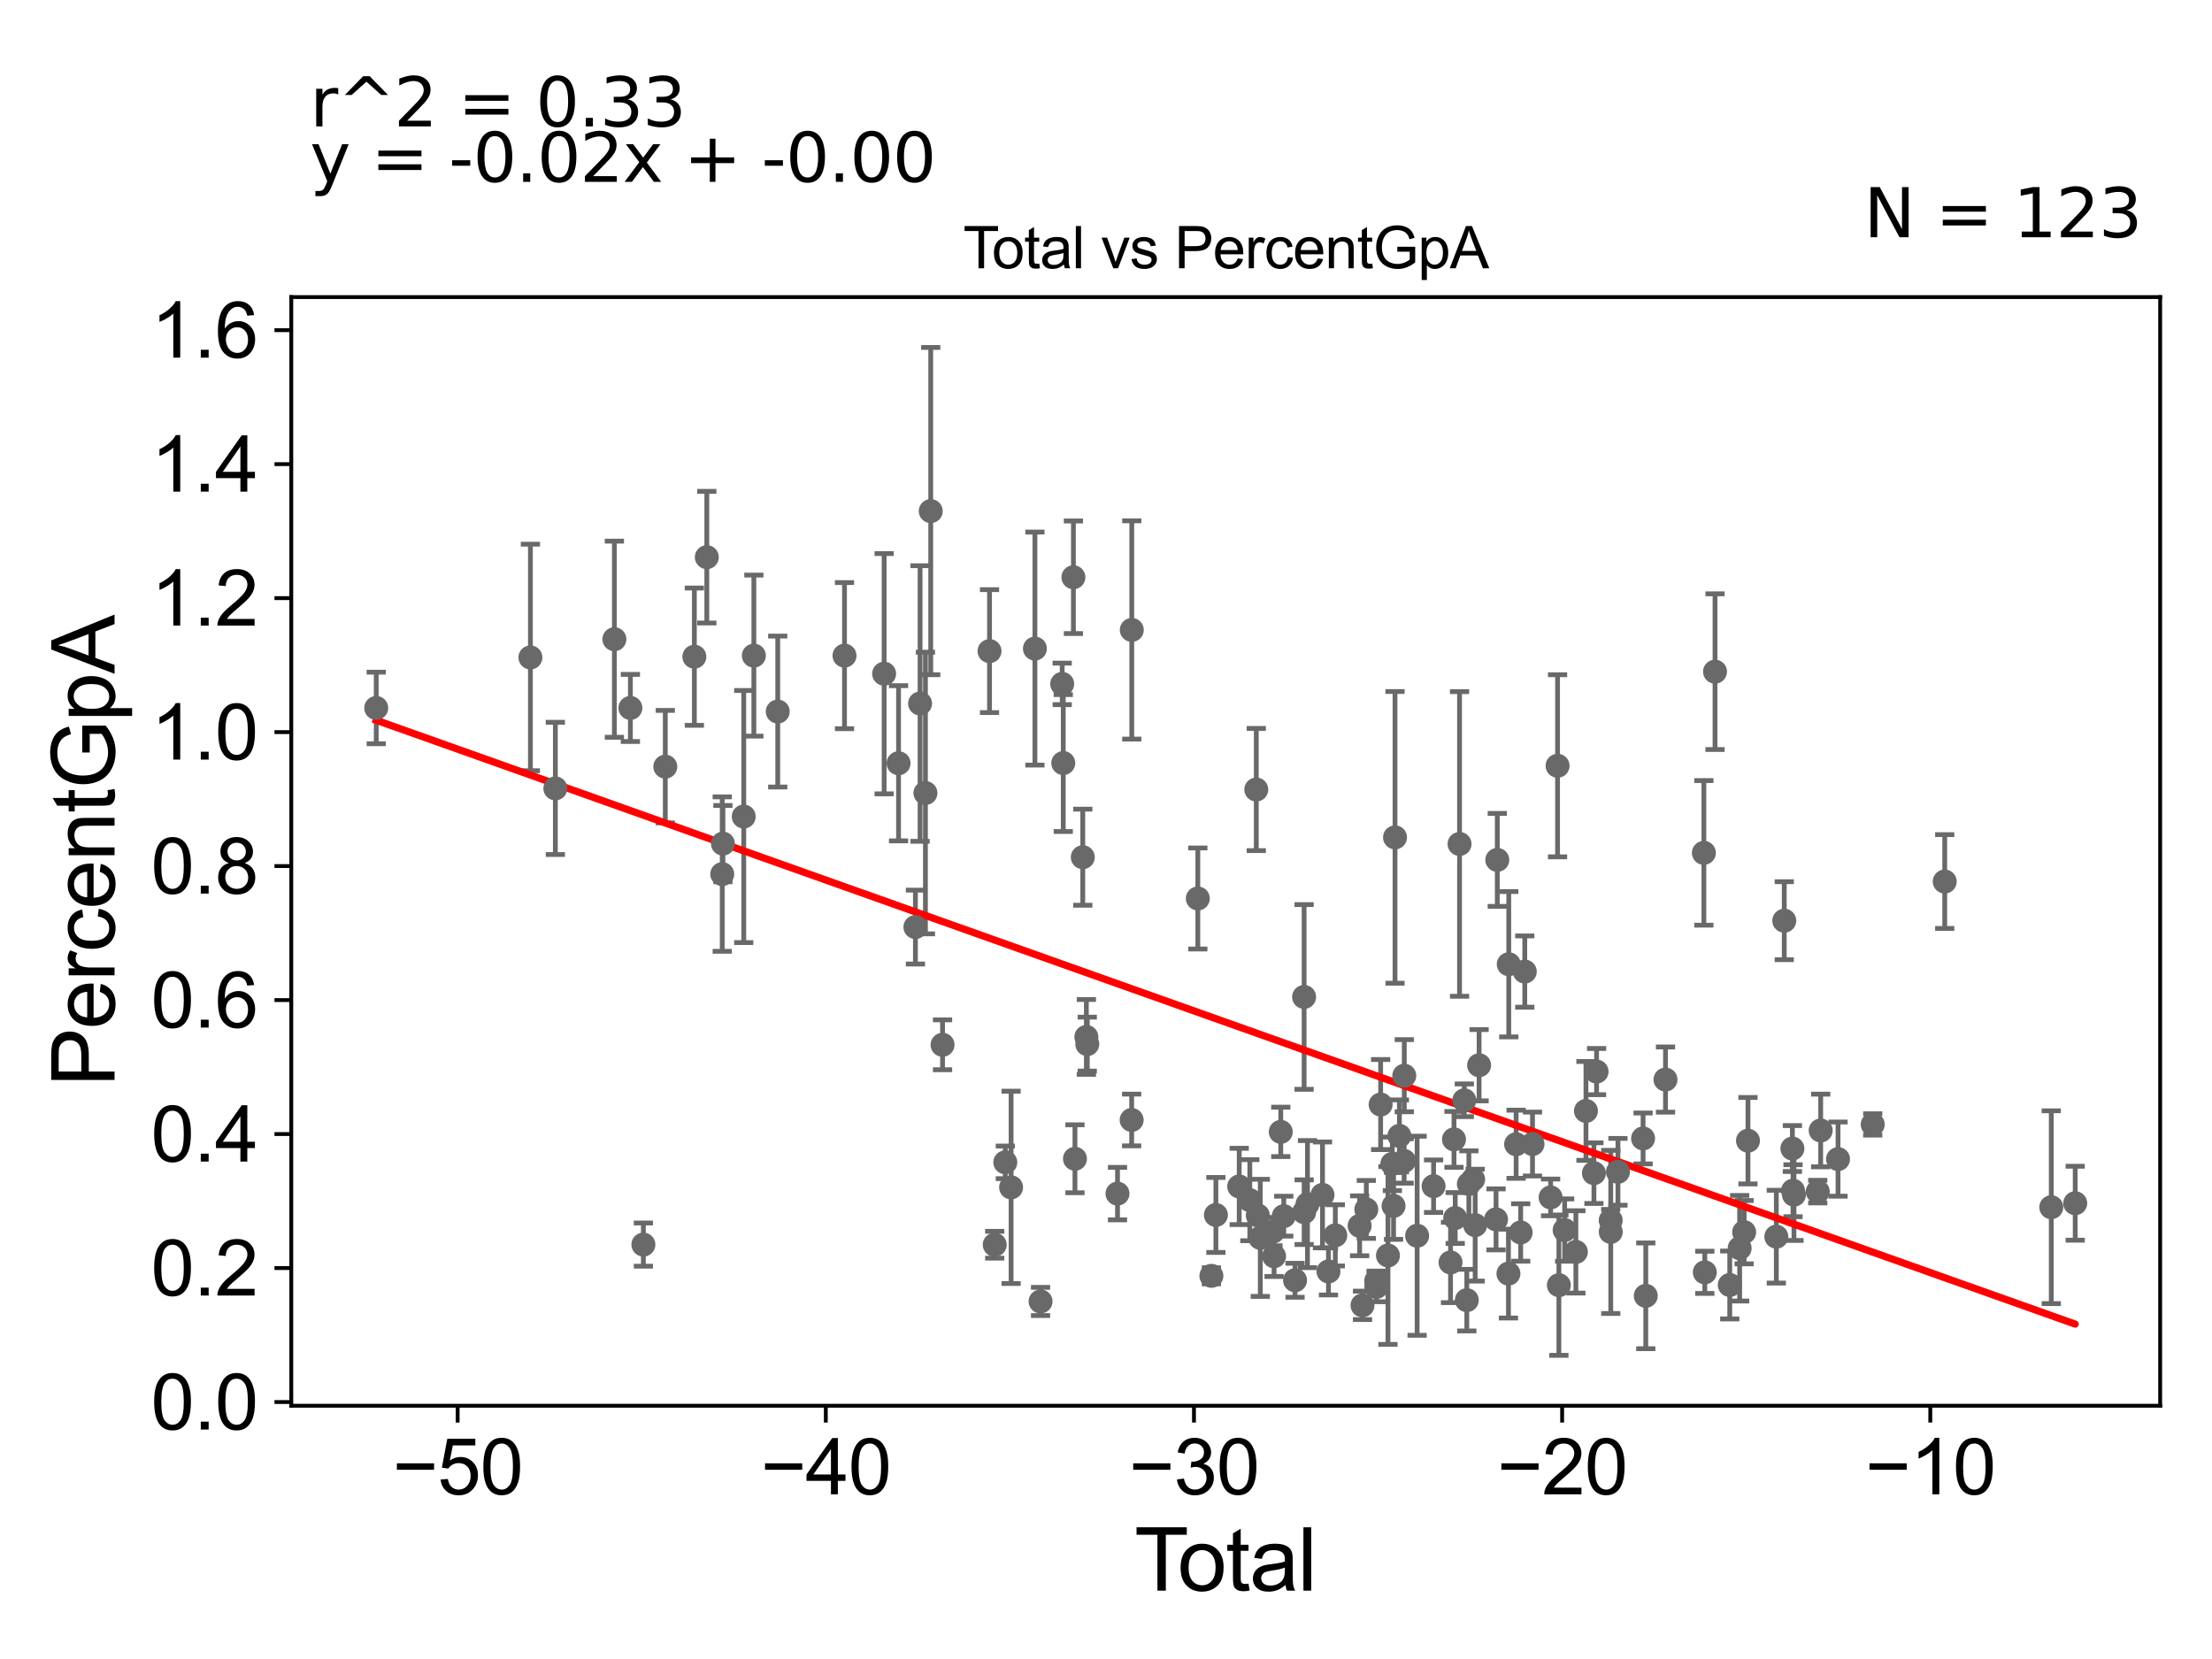 <?xml version="1.0" encoding="utf-8" standalone="no"?>
<!DOCTYPE svg PUBLIC "-//W3C//DTD SVG 1.1//EN"
  "http://www.w3.org/Graphics/SVG/1.1/DTD/svg11.dtd">
<svg xmlns:xlink="http://www.w3.org/1999/xlink" width="460.8pt" height="345.6pt" viewBox="0 0 460.8 345.6" xmlns="http://www.w3.org/2000/svg" version="1.1">
 <defs>
  <style type="text/css">*{stroke-linejoin: round; stroke-linecap: butt}</style>
 </defs>
 <g id="figure_1">
  <g id="patch_1">
   <path d="M 0 345.6 
L 460.8 345.6 
L 460.8 0 
L 0 0 
z
" style="fill: #ffffff"/>
  </g>
  <g id="axes_1">
   <g id="patch_2">
    <path d="M 60.68 292.84 
L 450 292.84 
L 450 61.886 
L 60.68 61.886 
z
" style="fill: #ffffff"/>
   </g>
   <g id="PathCollection_1">
    <defs>
     <path id="m27bef768b1" d="M 0 1.118 
C 0.297 1.118 0.581 1 0.791 0.791 
C 1 0.581 1.118 0.297 1.118 0 
C 1.118 -0.297 1 -0.581 0.791 -0.791 
C 0.581 -1 0.297 -1.118 0 -1.118 
C -0.297 -1.118 -0.581 -1 -0.791 -0.791 
C -1 -0.581 -1.118 -0.297 -1.118 0 
C -1.118 0.297 -1 0.581 -0.791 0.791 
C -0.581 1 -0.297 1.118 0 1.118 
z
" style="stroke: #696969"/>
    </defs>
    <g clip-path="url(#p0f07481d65)">
     <use xlink:href="#m27bef768b1" x="78.376" y="147.479" style="fill: #696969; stroke: #696969"/>
     <use xlink:href="#m27bef768b1" x="286.722" y="268.096" style="fill: #696969; stroke: #696969"/>
     <use xlink:href="#m27bef768b1" x="287.612" y="230.098" style="fill: #696969; stroke: #696969"/>
     <use xlink:href="#m27bef768b1" x="289.138" y="261.541" style="fill: #696969; stroke: #696969"/>
     <use xlink:href="#m27bef768b1" x="290.053" y="242.448" style="fill: #696969; stroke: #696969"/>
     <use xlink:href="#m27bef768b1" x="290.302" y="251.216" style="fill: #696969; stroke: #696969"/>
     <use xlink:href="#m27bef768b1" x="290.609" y="174.438" style="fill: #696969; stroke: #696969"/>
     <use xlink:href="#m27bef768b1" x="291.524" y="236.623" style="fill: #696969; stroke: #696969"/>
     <use xlink:href="#m27bef768b1" x="292.508" y="241.845" style="fill: #696969; stroke: #696969"/>
     <use xlink:href="#m27bef768b1" x="292.537" y="224.087" style="fill: #696969; stroke: #696969"/>
     <use xlink:href="#m27bef768b1" x="295.215" y="257.428" style="fill: #696969; stroke: #696969"/>
     <use xlink:href="#m27bef768b1" x="298.641" y="247.103" style="fill: #696969; stroke: #696969"/>
     <use xlink:href="#m27bef768b1" x="302.173" y="262.994" style="fill: #696969; stroke: #696969"/>
     <use xlink:href="#m27bef768b1" x="302.892" y="237.351" style="fill: #696969; stroke: #696969"/>
     <use xlink:href="#m27bef768b1" x="303.149" y="253.735" style="fill: #696969; stroke: #696969"/>
     <use xlink:href="#m27bef768b1" x="304.051" y="175.81" style="fill: #696969; stroke: #696969"/>
     <use xlink:href="#m27bef768b1" x="305.046" y="229.213" style="fill: #696969; stroke: #696969"/>
     <use xlink:href="#m27bef768b1" x="305.562" y="270.846" style="fill: #696969; stroke: #696969"/>
     <use xlink:href="#m27bef768b1" x="286.69" y="266.842" style="fill: #696969; stroke: #696969"/>
     <use xlink:href="#m27bef768b1" x="284.628" y="251.947" style="fill: #696969; stroke: #696969"/>
     <use xlink:href="#m27bef768b1" x="283.836" y="271.925" style="fill: #696969; stroke: #696969"/>
     <use xlink:href="#m27bef768b1" x="283.238" y="255.361" style="fill: #696969; stroke: #696969"/>
     <use xlink:href="#m27bef768b1" x="252.356" y="265.778" style="fill: #696969; stroke: #696969"/>
     <use xlink:href="#m27bef768b1" x="253.292" y="253.099" style="fill: #696969; stroke: #696969"/>
     <use xlink:href="#m27bef768b1" x="258.15" y="247.158" style="fill: #696969; stroke: #696969"/>
     <use xlink:href="#m27bef768b1" x="260.361" y="250.016" style="fill: #696969; stroke: #696969"/>
     <use xlink:href="#m27bef768b1" x="261.707" y="164.473" style="fill: #696969; stroke: #696969"/>
     <use xlink:href="#m27bef768b1" x="262.021" y="253.193" style="fill: #696969; stroke: #696969"/>
     <use xlink:href="#m27bef768b1" x="262.54" y="257.869" style="fill: #696969; stroke: #696969"/>
     <use xlink:href="#m27bef768b1" x="265.181" y="256.563" style="fill: #696969; stroke: #696969"/>
     <use xlink:href="#m27bef768b1" x="305.993" y="246.639" style="fill: #696969; stroke: #696969"/>
     <use xlink:href="#m27bef768b1" x="265.414" y="261.701" style="fill: #696969; stroke: #696969"/>
     <use xlink:href="#m27bef768b1" x="267.433" y="253.347" style="fill: #696969; stroke: #696969"/>
     <use xlink:href="#m27bef768b1" x="269.783" y="266.704" style="fill: #696969; stroke: #696969"/>
     <use xlink:href="#m27bef768b1" x="271.669" y="207.682" style="fill: #696969; stroke: #696969"/>
     <use xlink:href="#m27bef768b1" x="271.681" y="252.52" style="fill: #696969; stroke: #696969"/>
     <use xlink:href="#m27bef768b1" x="272.37" y="250.839" style="fill: #696969; stroke: #696969"/>
     <use xlink:href="#m27bef768b1" x="275.503" y="248.921" style="fill: #696969; stroke: #696969"/>
     <use xlink:href="#m27bef768b1" x="276.745" y="264.866" style="fill: #696969; stroke: #696969"/>
     <use xlink:href="#m27bef768b1" x="278.169" y="257.343" style="fill: #696969; stroke: #696969"/>
     <use xlink:href="#m27bef768b1" x="266.809" y="235.792" style="fill: #696969; stroke: #696969"/>
     <use xlink:href="#m27bef768b1" x="306.878" y="245.678" style="fill: #696969; stroke: #696969"/>
     <use xlink:href="#m27bef768b1" x="307.303" y="255.22" style="fill: #696969; stroke: #696969"/>
     <use xlink:href="#m27bef768b1" x="308.125" y="221.906" style="fill: #696969; stroke: #696969"/>
     <use xlink:href="#m27bef768b1" x="346.954" y="224.89" style="fill: #696969; stroke: #696969"/>
     <use xlink:href="#m27bef768b1" x="354.948" y="177.667" style="fill: #696969; stroke: #696969"/>
     <use xlink:href="#m27bef768b1" x="355.143" y="265.05" style="fill: #696969; stroke: #696969"/>
     <use xlink:href="#m27bef768b1" x="357.271" y="139.922" style="fill: #696969; stroke: #696969"/>
     <use xlink:href="#m27bef768b1" x="360.339" y="267.686" style="fill: #696969; stroke: #696969"/>
     <use xlink:href="#m27bef768b1" x="362.4" y="260.029" style="fill: #696969; stroke: #696969"/>
     <use xlink:href="#m27bef768b1" x="363.339" y="256.685" style="fill: #696969; stroke: #696969"/>
     <use xlink:href="#m27bef768b1" x="364.136" y="237.628" style="fill: #696969; stroke: #696969"/>
     <use xlink:href="#m27bef768b1" x="342.846" y="269.947" style="fill: #696969; stroke: #696969"/>
     <use xlink:href="#m27bef768b1" x="370.04" y="257.62" style="fill: #696969; stroke: #696969"/>
     <use xlink:href="#m27bef768b1" x="373.387" y="239.262" style="fill: #696969; stroke: #696969"/>
     <use xlink:href="#m27bef768b1" x="373.518" y="248.046" style="fill: #696969; stroke: #696969"/>
     <use xlink:href="#m27bef768b1" x="373.718" y="248.877" style="fill: #696969; stroke: #696969"/>
     <use xlink:href="#m27bef768b1" x="378.67" y="248.237" style="fill: #696969; stroke: #696969"/>
     <use xlink:href="#m27bef768b1" x="379.283" y="235.499" style="fill: #696969; stroke: #696969"/>
     <use xlink:href="#m27bef768b1" x="382.895" y="241.462" style="fill: #696969; stroke: #696969"/>
     <use xlink:href="#m27bef768b1" x="390.122" y="234.242" style="fill: #696969; stroke: #696969"/>
     <use xlink:href="#m27bef768b1" x="405.123" y="183.638" style="fill: #696969; stroke: #696969"/>
     <use xlink:href="#m27bef768b1" x="371.695" y="191.797" style="fill: #696969; stroke: #696969"/>
     <use xlink:href="#m27bef768b1" x="249.528" y="187.169" style="fill: #696969; stroke: #696969"/>
     <use xlink:href="#m27bef768b1" x="342.284" y="237.157" style="fill: #696969; stroke: #696969"/>
     <use xlink:href="#m27bef768b1" x="335.551" y="256.63" style="fill: #696969; stroke: #696969"/>
     <use xlink:href="#m27bef768b1" x="311.655" y="254.017" style="fill: #696969; stroke: #696969"/>
     <use xlink:href="#m27bef768b1" x="311.912" y="179.132" style="fill: #696969; stroke: #696969"/>
     <use xlink:href="#m27bef768b1" x="427.317" y="251.486" style="fill: #696969; stroke: #696969"/>
     <use xlink:href="#m27bef768b1" x="314.237" y="265.315" style="fill: #696969; stroke: #696969"/>
     <use xlink:href="#m27bef768b1" x="314.303" y="200.868" style="fill: #696969; stroke: #696969"/>
     <use xlink:href="#m27bef768b1" x="315.835" y="238.369" style="fill: #696969; stroke: #696969"/>
     <use xlink:href="#m27bef768b1" x="316.781" y="256.743" style="fill: #696969; stroke: #696969"/>
     <use xlink:href="#m27bef768b1" x="317.638" y="202.393" style="fill: #696969; stroke: #696969"/>
     <use xlink:href="#m27bef768b1" x="337.048" y="244.11" style="fill: #696969; stroke: #696969"/>
     <use xlink:href="#m27bef768b1" x="319.248" y="238.328" style="fill: #696969; stroke: #696969"/>
     <use xlink:href="#m27bef768b1" x="324.468" y="159.527" style="fill: #696969; stroke: #696969"/>
     <use xlink:href="#m27bef768b1" x="324.744" y="267.723" style="fill: #696969; stroke: #696969"/>
     <use xlink:href="#m27bef768b1" x="325.945" y="256.246" style="fill: #696969; stroke: #696969"/>
     <use xlink:href="#m27bef768b1" x="328.285" y="260.797" style="fill: #696969; stroke: #696969"/>
     <use xlink:href="#m27bef768b1" x="330.384" y="231.426" style="fill: #696969; stroke: #696969"/>
     <use xlink:href="#m27bef768b1" x="332.043" y="244.387" style="fill: #696969; stroke: #696969"/>
     <use xlink:href="#m27bef768b1" x="332.595" y="223.233" style="fill: #696969; stroke: #696969"/>
     <use xlink:href="#m27bef768b1" x="335.536" y="254.219" style="fill: #696969; stroke: #696969"/>
     <use xlink:href="#m27bef768b1" x="323.02" y="249.444" style="fill: #696969; stroke: #696969"/>
     <use xlink:href="#m27bef768b1" x="235.77" y="131.226" style="fill: #696969; stroke: #696969"/>
     <use xlink:href="#m27bef768b1" x="432.304" y="250.656" style="fill: #696969; stroke: #696969"/>
     <use xlink:href="#m27bef768b1" x="150.456" y="182.09" style="fill: #696969; stroke: #696969"/>
     <use xlink:href="#m27bef768b1" x="206.136" y="135.643" style="fill: #696969; stroke: #696969"/>
     <use xlink:href="#m27bef768b1" x="187.185" y="159" style="fill: #696969; stroke: #696969"/>
     <use xlink:href="#m27bef768b1" x="196.349" y="217.647" style="fill: #696969; stroke: #696969"/>
     <use xlink:href="#m27bef768b1" x="221.275" y="142.466" style="fill: #696969; stroke: #696969"/>
     <use xlink:href="#m27bef768b1" x="221.496" y="158.958" style="fill: #696969; stroke: #696969"/>
     <use xlink:href="#m27bef768b1" x="162.017" y="148.229" style="fill: #696969; stroke: #696969"/>
     <use xlink:href="#m27bef768b1" x="190.7" y="193.126" style="fill: #696969; stroke: #696969"/>
     <use xlink:href="#m27bef768b1" x="191.668" y="146.554" style="fill: #696969; stroke: #696969"/>
     <use xlink:href="#m27bef768b1" x="192.785" y="165.203" style="fill: #696969; stroke: #696969"/>
     <use xlink:href="#m27bef768b1" x="157.043" y="136.577" style="fill: #696969; stroke: #696969"/>
     <use xlink:href="#m27bef768b1" x="110.494" y="136.96" style="fill: #696969; stroke: #696969"/>
     <use xlink:href="#m27bef768b1" x="223.611" y="120.253" style="fill: #696969; stroke: #696969"/>
     <use xlink:href="#m27bef768b1" x="226.502" y="217.507" style="fill: #696969; stroke: #696969"/>
     <use xlink:href="#m27bef768b1" x="175.926" y="136.583" style="fill: #696969; stroke: #696969"/>
     <use xlink:href="#m27bef768b1" x="210.63" y="247.348" style="fill: #696969; stroke: #696969"/>
     <use xlink:href="#m27bef768b1" x="226.309" y="216.013" style="fill: #696969; stroke: #696969"/>
     <use xlink:href="#m27bef768b1" x="225.563" y="178.571" style="fill: #696969; stroke: #696969"/>
     <use xlink:href="#m27bef768b1" x="134.028" y="259.269" style="fill: #696969; stroke: #696969"/>
     <use xlink:href="#m27bef768b1" x="223.934" y="241.388" style="fill: #696969; stroke: #696969"/>
     <use xlink:href="#m27bef768b1" x="131.321" y="147.48" style="fill: #696969; stroke: #696969"/>
     <use xlink:href="#m27bef768b1" x="193.89" y="106.472" style="fill: #696969; stroke: #696969"/>
     <use xlink:href="#m27bef768b1" x="138.593" y="159.705" style="fill: #696969; stroke: #696969"/>
     <use xlink:href="#m27bef768b1" x="127.988" y="133.158" style="fill: #696969; stroke: #696969"/>
     <use xlink:href="#m27bef768b1" x="184.18" y="140.346" style="fill: #696969; stroke: #696969"/>
     <use xlink:href="#m27bef768b1" x="235.744" y="233.31" style="fill: #696969; stroke: #696969"/>
     <use xlink:href="#m27bef768b1" x="147.242" y="116.069" style="fill: #696969; stroke: #696969"/>
     <use xlink:href="#m27bef768b1" x="115.691" y="164.236" style="fill: #696969; stroke: #696969"/>
     <use xlink:href="#m27bef768b1" x="150.597" y="175.741" style="fill: #696969; stroke: #696969"/>
     <use xlink:href="#m27bef768b1" x="154.935" y="170.101" style="fill: #696969; stroke: #696969"/>
     <use xlink:href="#m27bef768b1" x="232.797" y="248.651" style="fill: #696969; stroke: #696969"/>
     <use xlink:href="#m27bef768b1" x="216.767" y="271.114" style="fill: #696969; stroke: #696969"/>
     <use xlink:href="#m27bef768b1" x="144.648" y="136.802" style="fill: #696969; stroke: #696969"/>
     <use xlink:href="#m27bef768b1" x="215.592" y="135.11" style="fill: #696969; stroke: #696969"/>
     <use xlink:href="#m27bef768b1" x="209.425" y="242.132" style="fill: #696969; stroke: #696969"/>
     <use xlink:href="#m27bef768b1" x="207.218" y="259.302" style="fill: #696969; stroke: #696969"/>
    </g>
   </g>
   <g id="matplotlib.axis_1">
    <g id="xtick_1">
     <g id="line2d_1">
      <defs>
       <path id="m1c657ae86d" d="M 0 0 
L 0 3.5 
" style="stroke: #000000; stroke-width: 0.8"/>
      </defs>
      <g>
       <use xlink:href="#m1c657ae86d" x="95.337" y="292.84" style="stroke: #000000; stroke-width: 0.8"/>
      </g>
     </g>
     <g id="text_1">
      <!-- −50 -->
      <g transform="translate(81.767 311.293)scale(0.16 -0.16)">
       <defs>
        <path id="ArialMT-2212" d="M 3381 1997 
L 356 1997 
L 356 2522 
L 3381 2522 
L 3381 1997 
z
" transform="scale(0.016)"/>
        <path id="ArialMT-35" d="M 266 1200 
L 856 1250 
Q 922 819 1161 601 
Q 1400 384 1738 384 
Q 2144 384 2425 690 
Q 2706 997 2706 1503 
Q 2706 1984 2436 2262 
Q 2166 2541 1728 2541 
Q 1456 2541 1237 2417 
Q 1019 2294 894 2097 
L 366 2166 
L 809 4519 
L 3088 4519 
L 3088 3981 
L 1259 3981 
L 1013 2750 
Q 1425 3038 1878 3038 
Q 2478 3038 2890 2622 
Q 3303 2206 3303 1553 
Q 3303 931 2941 478 
Q 2500 -78 1738 -78 
Q 1113 -78 717 272 
Q 322 622 266 1200 
z
" transform="scale(0.016)"/>
        <path id="ArialMT-30" d="M 266 2259 
Q 266 3072 433 3567 
Q 600 4063 929 4331 
Q 1259 4600 1759 4600 
Q 2128 4600 2406 4451 
Q 2684 4303 2865 4023 
Q 3047 3744 3150 3342 
Q 3253 2941 3253 2259 
Q 3253 1453 3087 958 
Q 2922 463 2592 192 
Q 2263 -78 1759 -78 
Q 1097 -78 719 397 
Q 266 969 266 2259 
z
M 844 2259 
Q 844 1131 1108 757 
Q 1372 384 1759 384 
Q 2147 384 2411 759 
Q 2675 1134 2675 2259 
Q 2675 3391 2411 3762 
Q 2147 4134 1753 4134 
Q 1366 4134 1134 3806 
Q 844 3388 844 2259 
z
" transform="scale(0.016)"/>
       </defs>
       <use xlink:href="#ArialMT-2212"/>
       <use xlink:href="#ArialMT-35" x="58.398"/>
       <use xlink:href="#ArialMT-30" x="114.014"/>
      </g>
     </g>
    </g>
    <g id="xtick_2">
     <g id="line2d_2">
      <g>
       <use xlink:href="#m1c657ae86d" x="172.032" y="292.84" style="stroke: #000000; stroke-width: 0.8"/>
      </g>
     </g>
     <g id="text_2">
      <!-- −40 -->
      <g transform="translate(158.462 311.293)scale(0.16 -0.16)">
       <defs>
        <path id="ArialMT-34" d="M 2069 0 
L 2069 1097 
L 81 1097 
L 81 1613 
L 2172 4581 
L 2631 4581 
L 2631 1613 
L 3250 1613 
L 3250 1097 
L 2631 1097 
L 2631 0 
L 2069 0 
z
M 2069 1613 
L 2069 3678 
L 634 1613 
L 2069 1613 
z
" transform="scale(0.016)"/>
       </defs>
       <use xlink:href="#ArialMT-2212"/>
       <use xlink:href="#ArialMT-34" x="58.398"/>
       <use xlink:href="#ArialMT-30" x="114.014"/>
      </g>
     </g>
    </g>
    <g id="xtick_3">
     <g id="line2d_3">
      <g>
       <use xlink:href="#m1c657ae86d" x="248.727" y="292.84" style="stroke: #000000; stroke-width: 0.8"/>
      </g>
     </g>
     <g id="text_3">
      <!-- −30 -->
      <g transform="translate(235.157 311.293)scale(0.16 -0.16)">
       <defs>
        <path id="ArialMT-33" d="M 269 1209 
L 831 1284 
Q 928 806 1161 595 
Q 1394 384 1728 384 
Q 2125 384 2398 659 
Q 2672 934 2672 1341 
Q 2672 1728 2419 1979 
Q 2166 2231 1775 2231 
Q 1616 2231 1378 2169 
L 1441 2663 
Q 1497 2656 1531 2656 
Q 1891 2656 2178 2843 
Q 2466 3031 2466 3422 
Q 2466 3731 2256 3934 
Q 2047 4138 1716 4138 
Q 1388 4138 1169 3931 
Q 950 3725 888 3313 
L 325 3413 
Q 428 3978 793 4289 
Q 1159 4600 1703 4600 
Q 2078 4600 2393 4439 
Q 2709 4278 2876 4000 
Q 3044 3722 3044 3409 
Q 3044 3113 2884 2869 
Q 2725 2625 2413 2481 
Q 2819 2388 3044 2092 
Q 3269 1797 3269 1353 
Q 3269 753 2831 336 
Q 2394 -81 1725 -81 
Q 1122 -81 723 278 
Q 325 638 269 1209 
z
" transform="scale(0.016)"/>
       </defs>
       <use xlink:href="#ArialMT-2212"/>
       <use xlink:href="#ArialMT-33" x="58.398"/>
       <use xlink:href="#ArialMT-30" x="114.014"/>
      </g>
     </g>
    </g>
    <g id="xtick_4">
     <g id="line2d_4">
      <g>
       <use xlink:href="#m1c657ae86d" x="325.422" y="292.84" style="stroke: #000000; stroke-width: 0.8"/>
      </g>
     </g>
     <g id="text_4">
      <!-- −20 -->
      <g transform="translate(311.852 311.293)scale(0.16 -0.16)">
       <defs>
        <path id="ArialMT-32" d="M 3222 541 
L 3222 0 
L 194 0 
Q 188 203 259 391 
Q 375 700 629 1000 
Q 884 1300 1366 1694 
Q 2113 2306 2375 2664 
Q 2638 3022 2638 3341 
Q 2638 3675 2398 3904 
Q 2159 4134 1775 4134 
Q 1369 4134 1125 3890 
Q 881 3647 878 3216 
L 300 3275 
Q 359 3922 746 4261 
Q 1134 4600 1788 4600 
Q 2447 4600 2831 4234 
Q 3216 3869 3216 3328 
Q 3216 3053 3103 2787 
Q 2991 2522 2730 2228 
Q 2469 1934 1863 1422 
Q 1356 997 1212 845 
Q 1069 694 975 541 
L 3222 541 
z
" transform="scale(0.016)"/>
       </defs>
       <use xlink:href="#ArialMT-2212"/>
       <use xlink:href="#ArialMT-32" x="58.398"/>
       <use xlink:href="#ArialMT-30" x="114.014"/>
      </g>
     </g>
    </g>
    <g id="xtick_5">
     <g id="line2d_5">
      <g>
       <use xlink:href="#m1c657ae86d" x="402.116" y="292.84" style="stroke: #000000; stroke-width: 0.8"/>
      </g>
     </g>
     <g id="text_5">
      <!-- −10 -->
      <g transform="translate(388.546 311.293)scale(0.16 -0.16)">
       <defs>
        <path id="ArialMT-31" d="M 2384 0 
L 1822 0 
L 1822 3584 
Q 1619 3391 1289 3197 
Q 959 3003 697 2906 
L 697 3450 
Q 1169 3672 1522 3987 
Q 1875 4303 2022 4600 
L 2384 4600 
L 2384 0 
z
" transform="scale(0.016)"/>
       </defs>
       <use xlink:href="#ArialMT-2212"/>
       <use xlink:href="#ArialMT-31" x="58.398"/>
       <use xlink:href="#ArialMT-30" x="114.014"/>
      </g>
     </g>
    </g>
    <g id="text_6">
     <!-- Total -->
     <g transform="translate(236.335 331.357)scale(0.18 -0.18)">
      <defs>
       <path id="ArialMT-54" d="M 1659 0 
L 1659 4041 
L 150 4041 
L 150 4581 
L 3781 4581 
L 3781 4041 
L 2266 4041 
L 2266 0 
L 1659 0 
z
" transform="scale(0.016)"/>
       <path id="ArialMT-6f" d="M 213 1659 
Q 213 2581 725 3025 
Q 1153 3394 1769 3394 
Q 2453 3394 2887 2945 
Q 3322 2497 3322 1706 
Q 3322 1066 3130 698 
Q 2938 331 2570 128 
Q 2203 -75 1769 -75 
Q 1072 -75 642 372 
Q 213 819 213 1659 
z
M 791 1659 
Q 791 1022 1069 705 
Q 1347 388 1769 388 
Q 2188 388 2466 706 
Q 2744 1025 2744 1678 
Q 2744 2294 2464 2611 
Q 2184 2928 1769 2928 
Q 1347 2928 1069 2612 
Q 791 2297 791 1659 
z
" transform="scale(0.016)"/>
       <path id="ArialMT-74" d="M 1650 503 
L 1731 6 
Q 1494 -44 1306 -44 
Q 1000 -44 831 53 
Q 663 150 594 308 
Q 525 466 525 972 
L 525 2881 
L 113 2881 
L 113 3319 
L 525 3319 
L 525 4141 
L 1084 4478 
L 1084 3319 
L 1650 3319 
L 1650 2881 
L 1084 2881 
L 1084 941 
Q 1084 700 1114 631 
Q 1144 563 1211 522 
Q 1278 481 1403 481 
Q 1497 481 1650 503 
z
" transform="scale(0.016)"/>
       <path id="ArialMT-61" d="M 2588 409 
Q 2275 144 1986 34 
Q 1697 -75 1366 -75 
Q 819 -75 525 192 
Q 231 459 231 875 
Q 231 1119 342 1320 
Q 453 1522 633 1644 
Q 813 1766 1038 1828 
Q 1203 1872 1538 1913 
Q 2219 1994 2541 2106 
Q 2544 2222 2544 2253 
Q 2544 2597 2384 2738 
Q 2169 2928 1744 2928 
Q 1347 2928 1158 2789 
Q 969 2650 878 2297 
L 328 2372 
Q 403 2725 575 2942 
Q 747 3159 1072 3276 
Q 1397 3394 1825 3394 
Q 2250 3394 2515 3294 
Q 2781 3194 2906 3042 
Q 3031 2891 3081 2659 
Q 3109 2516 3109 2141 
L 3109 1391 
Q 3109 606 3145 398 
Q 3181 191 3288 0 
L 2700 0 
Q 2613 175 2588 409 
z
M 2541 1666 
Q 2234 1541 1622 1453 
Q 1275 1403 1131 1340 
Q 988 1278 909 1158 
Q 831 1038 831 891 
Q 831 666 1001 516 
Q 1172 366 1500 366 
Q 1825 366 2078 508 
Q 2331 650 2450 897 
Q 2541 1088 2541 1459 
L 2541 1666 
z
" transform="scale(0.016)"/>
       <path id="ArialMT-6c" d="M 409 0 
L 409 4581 
L 972 4581 
L 972 0 
L 409 0 
z
" transform="scale(0.016)"/>
      </defs>
      <use xlink:href="#ArialMT-54"/>
      <use xlink:href="#ArialMT-6f" x="49.959"/>
      <use xlink:href="#ArialMT-74" x="105.574"/>
      <use xlink:href="#ArialMT-61" x="133.357"/>
      <use xlink:href="#ArialMT-6c" x="188.973"/>
     </g>
    </g>
   </g>
   <g id="matplotlib.axis_2">
    <g id="ytick_1">
     <g id="line2d_6">
      <defs>
       <path id="mc58956a371" d="M 0 0 
L -3.5 0 
" style="stroke: #000000; stroke-width: 0.8"/>
      </defs>
      <g>
       <use xlink:href="#mc58956a371" x="60.68" y="292.066" style="stroke: #000000; stroke-width: 0.8"/>
      </g>
     </g>
     <g id="text_7">
      <!-- 0.0 -->
      <g transform="translate(31.44 297.792)scale(0.16 -0.16)">
       <defs>
        <path id="ArialMT-2e" d="M 581 0 
L 581 641 
L 1222 641 
L 1222 0 
L 581 0 
z
" transform="scale(0.016)"/>
       </defs>
       <use xlink:href="#ArialMT-30"/>
       <use xlink:href="#ArialMT-2e" x="55.615"/>
       <use xlink:href="#ArialMT-30" x="83.398"/>
      </g>
     </g>
    </g>
    <g id="ytick_2">
     <g id="line2d_7">
      <g>
       <use xlink:href="#mc58956a371" x="60.68" y="264.155" style="stroke: #000000; stroke-width: 0.8"/>
      </g>
     </g>
     <g id="text_8">
      <!-- 0.2 -->
      <g transform="translate(31.44 269.881)scale(0.16 -0.16)">
       <use xlink:href="#ArialMT-30"/>
       <use xlink:href="#ArialMT-2e" x="55.615"/>
       <use xlink:href="#ArialMT-32" x="83.398"/>
      </g>
     </g>
    </g>
    <g id="ytick_3">
     <g id="line2d_8">
      <g>
       <use xlink:href="#mc58956a371" x="60.68" y="236.244" style="stroke: #000000; stroke-width: 0.8"/>
      </g>
     </g>
     <g id="text_9">
      <!-- 0.4 -->
      <g transform="translate(31.44 241.971)scale(0.16 -0.16)">
       <use xlink:href="#ArialMT-30"/>
       <use xlink:href="#ArialMT-2e" x="55.615"/>
       <use xlink:href="#ArialMT-34" x="83.398"/>
      </g>
     </g>
    </g>
    <g id="ytick_4">
     <g id="line2d_9">
      <g>
       <use xlink:href="#mc58956a371" x="60.68" y="208.333" style="stroke: #000000; stroke-width: 0.8"/>
      </g>
     </g>
     <g id="text_10">
      <!-- 0.6 -->
      <g transform="translate(31.44 214.06)scale(0.16 -0.16)">
       <defs>
        <path id="ArialMT-36" d="M 3184 3459 
L 2625 3416 
Q 2550 3747 2413 3897 
Q 2184 4138 1850 4138 
Q 1581 4138 1378 3988 
Q 1113 3794 959 3422 
Q 806 3050 800 2363 
Q 1003 2672 1297 2822 
Q 1591 2972 1913 2972 
Q 2475 2972 2870 2558 
Q 3266 2144 3266 1488 
Q 3266 1056 3080 686 
Q 2894 316 2569 119 
Q 2244 -78 1831 -78 
Q 1128 -78 684 439 
Q 241 956 241 2144 
Q 241 3472 731 4075 
Q 1159 4600 1884 4600 
Q 2425 4600 2770 4297 
Q 3116 3994 3184 3459 
z
M 888 1484 
Q 888 1194 1011 928 
Q 1134 663 1356 523 
Q 1578 384 1822 384 
Q 2178 384 2434 671 
Q 2691 959 2691 1453 
Q 2691 1928 2437 2201 
Q 2184 2475 1800 2475 
Q 1419 2475 1153 2201 
Q 888 1928 888 1484 
z
" transform="scale(0.016)"/>
       </defs>
       <use xlink:href="#ArialMT-30"/>
       <use xlink:href="#ArialMT-2e" x="55.615"/>
       <use xlink:href="#ArialMT-36" x="83.398"/>
      </g>
     </g>
    </g>
    <g id="ytick_5">
     <g id="line2d_10">
      <g>
       <use xlink:href="#mc58956a371" x="60.68" y="180.423" style="stroke: #000000; stroke-width: 0.8"/>
      </g>
     </g>
     <g id="text_11">
      <!-- 0.8 -->
      <g transform="translate(31.44 186.149)scale(0.16 -0.16)">
       <defs>
        <path id="ArialMT-38" d="M 1131 2484 
Q 781 2613 612 2850 
Q 444 3088 444 3419 
Q 444 3919 803 4259 
Q 1163 4600 1759 4600 
Q 2359 4600 2725 4251 
Q 3091 3903 3091 3403 
Q 3091 3084 2923 2848 
Q 2756 2613 2416 2484 
Q 2838 2347 3058 2040 
Q 3278 1734 3278 1309 
Q 3278 722 2862 322 
Q 2447 -78 1769 -78 
Q 1091 -78 675 323 
Q 259 725 259 1325 
Q 259 1772 486 2073 
Q 713 2375 1131 2484 
z
M 1019 3438 
Q 1019 3113 1228 2906 
Q 1438 2700 1772 2700 
Q 2097 2700 2305 2904 
Q 2513 3109 2513 3406 
Q 2513 3716 2298 3927 
Q 2084 4138 1766 4138 
Q 1444 4138 1231 3931 
Q 1019 3725 1019 3438 
z
M 838 1322 
Q 838 1081 952 856 
Q 1066 631 1291 507 
Q 1516 384 1775 384 
Q 2178 384 2440 643 
Q 2703 903 2703 1303 
Q 2703 1709 2433 1975 
Q 2163 2241 1756 2241 
Q 1359 2241 1098 1978 
Q 838 1716 838 1322 
z
" transform="scale(0.016)"/>
       </defs>
       <use xlink:href="#ArialMT-30"/>
       <use xlink:href="#ArialMT-2e" x="55.615"/>
       <use xlink:href="#ArialMT-38" x="83.398"/>
      </g>
     </g>
    </g>
    <g id="ytick_6">
     <g id="line2d_11">
      <g>
       <use xlink:href="#mc58956a371" x="60.68" y="152.512" style="stroke: #000000; stroke-width: 0.8"/>
      </g>
     </g>
     <g id="text_12">
      <!-- 1.0 -->
      <g transform="translate(31.44 158.238)scale(0.16 -0.16)">
       <use xlink:href="#ArialMT-31"/>
       <use xlink:href="#ArialMT-2e" x="55.615"/>
       <use xlink:href="#ArialMT-30" x="83.398"/>
      </g>
     </g>
    </g>
    <g id="ytick_7">
     <g id="line2d_12">
      <g>
       <use xlink:href="#mc58956a371" x="60.68" y="124.601" style="stroke: #000000; stroke-width: 0.8"/>
      </g>
     </g>
     <g id="text_13">
      <!-- 1.2 -->
      <g transform="translate(31.44 130.327)scale(0.16 -0.16)">
       <use xlink:href="#ArialMT-31"/>
       <use xlink:href="#ArialMT-2e" x="55.615"/>
       <use xlink:href="#ArialMT-32" x="83.398"/>
      </g>
     </g>
    </g>
    <g id="ytick_8">
     <g id="line2d_13">
      <g>
       <use xlink:href="#mc58956a371" x="60.68" y="96.69" style="stroke: #000000; stroke-width: 0.8"/>
      </g>
     </g>
     <g id="text_14">
      <!-- 1.4 -->
      <g transform="translate(31.44 102.416)scale(0.16 -0.16)">
       <use xlink:href="#ArialMT-31"/>
       <use xlink:href="#ArialMT-2e" x="55.615"/>
       <use xlink:href="#ArialMT-34" x="83.398"/>
      </g>
     </g>
    </g>
    <g id="ytick_9">
     <g id="line2d_14">
      <g>
       <use xlink:href="#mc58956a371" x="60.68" y="68.779" style="stroke: #000000; stroke-width: 0.8"/>
      </g>
     </g>
     <g id="text_15">
      <!-- 1.6 -->
      <g transform="translate(31.44 74.505)scale(0.16 -0.16)">
       <use xlink:href="#ArialMT-31"/>
       <use xlink:href="#ArialMT-2e" x="55.615"/>
       <use xlink:href="#ArialMT-36" x="83.398"/>
      </g>
     </g>
    </g>
    <g id="text_16">
     <!-- PercentGpA -->
     <g transform="translate(23.863 226.386)rotate(-90)scale(0.18 -0.18)">
      <defs>
       <path id="ArialMT-50" d="M 494 0 
L 494 4581 
L 2222 4581 
Q 2678 4581 2919 4538 
Q 3256 4481 3484 4323 
Q 3713 4166 3852 3881 
Q 3991 3597 3991 3256 
Q 3991 2672 3619 2267 
Q 3247 1863 2275 1863 
L 1100 1863 
L 1100 0 
L 494 0 
z
M 1100 2403 
L 2284 2403 
Q 2872 2403 3119 2622 
Q 3366 2841 3366 3238 
Q 3366 3525 3220 3729 
Q 3075 3934 2838 4000 
Q 2684 4041 2272 4041 
L 1100 4041 
L 1100 2403 
z
" transform="scale(0.016)"/>
       <path id="ArialMT-65" d="M 2694 1069 
L 3275 997 
Q 3138 488 2766 206 
Q 2394 -75 1816 -75 
Q 1088 -75 661 373 
Q 234 822 234 1631 
Q 234 2469 665 2931 
Q 1097 3394 1784 3394 
Q 2450 3394 2872 2941 
Q 3294 2488 3294 1666 
Q 3294 1616 3291 1516 
L 816 1516 
Q 847 969 1125 678 
Q 1403 388 1819 388 
Q 2128 388 2347 550 
Q 2566 713 2694 1069 
z
M 847 1978 
L 2700 1978 
Q 2663 2397 2488 2606 
Q 2219 2931 1791 2931 
Q 1403 2931 1139 2672 
Q 875 2413 847 1978 
z
" transform="scale(0.016)"/>
       <path id="ArialMT-72" d="M 416 0 
L 416 3319 
L 922 3319 
L 922 2816 
Q 1116 3169 1280 3281 
Q 1444 3394 1641 3394 
Q 1925 3394 2219 3213 
L 2025 2691 
Q 1819 2813 1613 2813 
Q 1428 2813 1281 2702 
Q 1134 2591 1072 2394 
Q 978 2094 978 1738 
L 978 0 
L 416 0 
z
" transform="scale(0.016)"/>
       <path id="ArialMT-63" d="M 2588 1216 
L 3141 1144 
Q 3050 572 2676 248 
Q 2303 -75 1759 -75 
Q 1078 -75 664 370 
Q 250 816 250 1647 
Q 250 2184 428 2587 
Q 606 2991 970 3192 
Q 1334 3394 1763 3394 
Q 2303 3394 2647 3120 
Q 2991 2847 3088 2344 
L 2541 2259 
Q 2463 2594 2264 2762 
Q 2066 2931 1784 2931 
Q 1359 2931 1093 2626 
Q 828 2322 828 1663 
Q 828 994 1084 691 
Q 1341 388 1753 388 
Q 2084 388 2306 591 
Q 2528 794 2588 1216 
z
" transform="scale(0.016)"/>
       <path id="ArialMT-6e" d="M 422 0 
L 422 3319 
L 928 3319 
L 928 2847 
Q 1294 3394 1984 3394 
Q 2284 3394 2536 3286 
Q 2788 3178 2913 3003 
Q 3038 2828 3088 2588 
Q 3119 2431 3119 2041 
L 3119 0 
L 2556 0 
L 2556 2019 
Q 2556 2363 2490 2533 
Q 2425 2703 2258 2804 
Q 2091 2906 1866 2906 
Q 1506 2906 1245 2678 
Q 984 2450 984 1813 
L 984 0 
L 422 0 
z
" transform="scale(0.016)"/>
       <path id="ArialMT-47" d="M 2638 1797 
L 2638 2334 
L 4578 2338 
L 4578 638 
Q 4131 281 3656 101 
Q 3181 -78 2681 -78 
Q 2006 -78 1454 211 
Q 903 500 622 1047 
Q 341 1594 341 2269 
Q 341 2938 620 3517 
Q 900 4097 1425 4378 
Q 1950 4659 2634 4659 
Q 3131 4659 3532 4498 
Q 3934 4338 4162 4050 
Q 4391 3763 4509 3300 
L 3963 3150 
Q 3859 3500 3706 3700 
Q 3553 3900 3268 4020 
Q 2984 4141 2638 4141 
Q 2222 4141 1919 4014 
Q 1616 3888 1430 3681 
Q 1244 3475 1141 3228 
Q 966 2803 966 2306 
Q 966 1694 1177 1281 
Q 1388 869 1791 669 
Q 2194 469 2647 469 
Q 3041 469 3416 620 
Q 3791 772 3984 944 
L 3984 1797 
L 2638 1797 
z
" transform="scale(0.016)"/>
       <path id="ArialMT-70" d="M 422 -1272 
L 422 3319 
L 934 3319 
L 934 2888 
Q 1116 3141 1344 3267 
Q 1572 3394 1897 3394 
Q 2322 3394 2647 3175 
Q 2972 2956 3137 2557 
Q 3303 2159 3303 1684 
Q 3303 1175 3120 767 
Q 2938 359 2589 142 
Q 2241 -75 1856 -75 
Q 1575 -75 1351 44 
Q 1128 163 984 344 
L 984 -1272 
L 422 -1272 
z
M 931 1641 
Q 931 1000 1190 694 
Q 1450 388 1819 388 
Q 2194 388 2461 705 
Q 2728 1022 2728 1688 
Q 2728 2322 2467 2637 
Q 2206 2953 1844 2953 
Q 1484 2953 1207 2617 
Q 931 2281 931 1641 
z
" transform="scale(0.016)"/>
       <path id="ArialMT-41" d="M -9 0 
L 1750 4581 
L 2403 4581 
L 4278 0 
L 3588 0 
L 3053 1388 
L 1138 1388 
L 634 0 
L -9 0 
z
M 1313 1881 
L 2866 1881 
L 2388 3150 
Q 2169 3728 2063 4100 
Q 1975 3659 1816 3225 
L 1313 1881 
z
" transform="scale(0.016)"/>
      </defs>
      <use xlink:href="#ArialMT-50"/>
      <use xlink:href="#ArialMT-65" x="66.699"/>
      <use xlink:href="#ArialMT-72" x="122.314"/>
      <use xlink:href="#ArialMT-63" x="155.615"/>
      <use xlink:href="#ArialMT-65" x="205.615"/>
      <use xlink:href="#ArialMT-6e" x="261.23"/>
      <use xlink:href="#ArialMT-74" x="316.846"/>
      <use xlink:href="#ArialMT-47" x="344.629"/>
      <use xlink:href="#ArialMT-70" x="422.412"/>
      <use xlink:href="#ArialMT-41" x="478.027"/>
     </g>
    </g>
   </g>
   <g id="LineCollection_1">
    <path d="M 78.376 154.933 
L 78.376 140.025 
" clip-path="url(#p0f07481d65)" style="fill: none; stroke: #696969"/>
    <path d="M 286.722 271.176 
L 286.722 265.016 
" clip-path="url(#p0f07481d65)" style="fill: none; stroke: #696969"/>
    <path d="M 287.612 239.479 
L 287.612 220.717 
" clip-path="url(#p0f07481d65)" style="fill: none; stroke: #696969"/>
    <path d="M 289.138 280.059 
L 289.138 243.022 
" clip-path="url(#p0f07481d65)" style="fill: none; stroke: #696969"/>
    <path d="M 290.053 248.022 
L 290.053 236.873 
" clip-path="url(#p0f07481d65)" style="fill: none; stroke: #696969"/>
    <path d="M 290.302 258.181 
L 290.302 244.251 
" clip-path="url(#p0f07481d65)" style="fill: none; stroke: #696969"/>
    <path d="M 290.609 204.819 
L 290.609 144.057 
" clip-path="url(#p0f07481d65)" style="fill: none; stroke: #696969"/>
    <path d="M 291.524 244.116 
L 291.524 229.129 
" clip-path="url(#p0f07481d65)" style="fill: none; stroke: #696969"/>
    <path d="M 292.508 246.471 
L 292.508 237.219 
" clip-path="url(#p0f07481d65)" style="fill: none; stroke: #696969"/>
    <path d="M 292.537 231.605 
L 292.537 216.569 
" clip-path="url(#p0f07481d65)" style="fill: none; stroke: #696969"/>
    <path d="M 295.215 278.166 
L 295.215 236.691 
" clip-path="url(#p0f07481d65)" style="fill: none; stroke: #696969"/>
    <path d="M 298.641 252.571 
L 298.641 241.635 
" clip-path="url(#p0f07481d65)" style="fill: none; stroke: #696969"/>
    <path d="M 302.173 271.359 
L 302.173 254.629 
" clip-path="url(#p0f07481d65)" style="fill: none; stroke: #696969"/>
    <path d="M 302.892 243.169 
L 302.892 231.533 
" clip-path="url(#p0f07481d65)" style="fill: none; stroke: #696969"/>
    <path d="M 303.149 259.031 
L 303.149 248.44 
" clip-path="url(#p0f07481d65)" style="fill: none; stroke: #696969"/>
    <path d="M 304.051 207.542 
L 304.051 144.079 
" clip-path="url(#p0f07481d65)" style="fill: none; stroke: #696969"/>
    <path d="M 305.046 232.622 
L 305.046 225.804 
" clip-path="url(#p0f07481d65)" style="fill: none; stroke: #696969"/>
    <path d="M 305.562 277.262 
L 305.562 264.43 
" clip-path="url(#p0f07481d65)" style="fill: none; stroke: #696969"/>
    <path d="M 286.69 268.894 
L 286.69 264.79 
" clip-path="url(#p0f07481d65)" style="fill: none; stroke: #696969"/>
    <path d="M 284.628 257.984 
L 284.628 245.91 
" clip-path="url(#p0f07481d65)" style="fill: none; stroke: #696969"/>
    <path d="M 283.836 274.887 
L 283.836 268.962 
" clip-path="url(#p0f07481d65)" style="fill: none; stroke: #696969"/>
    <path d="M 283.238 261.596 
L 283.238 249.127 
" clip-path="url(#p0f07481d65)" style="fill: none; stroke: #696969"/>
    <path d="M 252.356 267.451 
L 252.356 264.106 
" clip-path="url(#p0f07481d65)" style="fill: none; stroke: #696969"/>
    <path d="M 253.292 260.908 
L 253.292 245.29 
" clip-path="url(#p0f07481d65)" style="fill: none; stroke: #696969"/>
    <path d="M 258.15 255.106 
L 258.15 239.21 
" clip-path="url(#p0f07481d65)" style="fill: none; stroke: #696969"/>
    <path d="M 260.361 258.46 
L 260.361 241.572 
" clip-path="url(#p0f07481d65)" style="fill: none; stroke: #696969"/>
    <path d="M 261.707 177.202 
L 261.707 151.744 
" clip-path="url(#p0f07481d65)" style="fill: none; stroke: #696969"/>
    <path d="M 262.021 254.077 
L 262.021 252.308 
" clip-path="url(#p0f07481d65)" style="fill: none; stroke: #696969"/>
    <path d="M 262.54 270.067 
L 262.54 245.671 
" clip-path="url(#p0f07481d65)" style="fill: none; stroke: #696969"/>
    <path d="M 265.181 259.51 
L 265.181 253.616 
" clip-path="url(#p0f07481d65)" style="fill: none; stroke: #696969"/>
    <path d="M 305.993 253.539 
L 305.993 239.74 
" clip-path="url(#p0f07481d65)" style="fill: none; stroke: #696969"/>
    <path d="M 265.414 265.912 
L 265.414 257.49 
" clip-path="url(#p0f07481d65)" style="fill: none; stroke: #696969"/>
    <path d="M 267.433 257.502 
L 267.433 249.192 
" clip-path="url(#p0f07481d65)" style="fill: none; stroke: #696969"/>
    <path d="M 269.783 270.24 
L 269.783 263.168 
" clip-path="url(#p0f07481d65)" style="fill: none; stroke: #696969"/>
    <path d="M 271.669 226.921 
L 271.669 188.443 
" clip-path="url(#p0f07481d65)" style="fill: none; stroke: #696969"/>
    <path d="M 271.681 259.254 
L 271.681 245.785 
" clip-path="url(#p0f07481d65)" style="fill: none; stroke: #696969"/>
    <path d="M 272.37 264.077 
L 272.37 237.601 
" clip-path="url(#p0f07481d65)" style="fill: none; stroke: #696969"/>
    <path d="M 275.503 259.947 
L 275.503 237.895 
" clip-path="url(#p0f07481d65)" style="fill: none; stroke: #696969"/>
    <path d="M 276.745 269.766 
L 276.745 259.966 
" clip-path="url(#p0f07481d65)" style="fill: none; stroke: #696969"/>
    <path d="M 278.169 263.716 
L 278.169 250.969 
" clip-path="url(#p0f07481d65)" style="fill: none; stroke: #696969"/>
    <path d="M 266.809 240.938 
L 266.809 230.646 
" clip-path="url(#p0f07481d65)" style="fill: none; stroke: #696969"/>
    <path d="M 306.878 246.485 
L 306.878 244.871 
" clip-path="url(#p0f07481d65)" style="fill: none; stroke: #696969"/>
    <path d="M 307.303 266.872 
L 307.303 243.569 
" clip-path="url(#p0f07481d65)" style="fill: none; stroke: #696969"/>
    <path d="M 308.125 229.331 
L 308.125 214.48 
" clip-path="url(#p0f07481d65)" style="fill: none; stroke: #696969"/>
    <path d="M 346.954 231.682 
L 346.954 218.099 
" clip-path="url(#p0f07481d65)" style="fill: none; stroke: #696969"/>
    <path d="M 354.948 192.728 
L 354.948 162.607 
" clip-path="url(#p0f07481d65)" style="fill: none; stroke: #696969"/>
    <path d="M 355.143 269.446 
L 355.143 260.654 
" clip-path="url(#p0f07481d65)" style="fill: none; stroke: #696969"/>
    <path d="M 357.271 156.138 
L 357.271 123.705 
" clip-path="url(#p0f07481d65)" style="fill: none; stroke: #696969"/>
    <path d="M 360.339 274.758 
L 360.339 260.614 
" clip-path="url(#p0f07481d65)" style="fill: none; stroke: #696969"/>
    <path d="M 362.4 271.024 
L 362.4 249.033 
" clip-path="url(#p0f07481d65)" style="fill: none; stroke: #696969"/>
    <path d="M 363.339 263.281 
L 363.339 250.088 
" clip-path="url(#p0f07481d65)" style="fill: none; stroke: #696969"/>
    <path d="M 364.136 246.632 
L 364.136 228.625 
" clip-path="url(#p0f07481d65)" style="fill: none; stroke: #696969"/>
    <path d="M 342.846 280.959 
L 342.846 258.934 
" clip-path="url(#p0f07481d65)" style="fill: none; stroke: #696969"/>
    <path d="M 370.04 267.288 
L 370.04 247.952 
" clip-path="url(#p0f07481d65)" style="fill: none; stroke: #696969"/>
    <path d="M 373.387 244.042 
L 373.387 234.481 
" clip-path="url(#p0f07481d65)" style="fill: none; stroke: #696969"/>
    <path d="M 373.518 253.455 
L 373.518 242.636 
" clip-path="url(#p0f07481d65)" style="fill: none; stroke: #696969"/>
    <path d="M 373.718 258.409 
L 373.718 239.345 
" clip-path="url(#p0f07481d65)" style="fill: none; stroke: #696969"/>
    <path d="M 378.67 250.592 
L 378.67 245.882 
" clip-path="url(#p0f07481d65)" style="fill: none; stroke: #696969"/>
    <path d="M 379.283 243.067 
L 379.283 227.931 
" clip-path="url(#p0f07481d65)" style="fill: none; stroke: #696969"/>
    <path d="M 382.895 249.188 
L 382.895 233.736 
" clip-path="url(#p0f07481d65)" style="fill: none; stroke: #696969"/>
    <path d="M 390.122 236.462 
L 390.122 232.023 
" clip-path="url(#p0f07481d65)" style="fill: none; stroke: #696969"/>
    <path d="M 405.123 193.404 
L 405.123 173.871 
" clip-path="url(#p0f07481d65)" style="fill: none; stroke: #696969"/>
    <path d="M 371.695 199.92 
L 371.695 183.675 
" clip-path="url(#p0f07481d65)" style="fill: none; stroke: #696969"/>
    <path d="M 249.528 197.693 
L 249.528 176.645 
" clip-path="url(#p0f07481d65)" style="fill: none; stroke: #696969"/>
    <path d="M 342.284 242.458 
L 342.284 231.855 
" clip-path="url(#p0f07481d65)" style="fill: none; stroke: #696969"/>
    <path d="M 335.551 273.62 
L 335.551 239.64 
" clip-path="url(#p0f07481d65)" style="fill: none; stroke: #696969"/>
    <path d="M 311.655 260.369 
L 311.655 247.664 
" clip-path="url(#p0f07481d65)" style="fill: none; stroke: #696969"/>
    <path d="M 311.912 188.812 
L 311.912 169.451 
" clip-path="url(#p0f07481d65)" style="fill: none; stroke: #696969"/>
    <path d="M 427.317 271.567 
L 427.317 231.405 
" clip-path="url(#p0f07481d65)" style="fill: none; stroke: #696969"/>
    <path d="M 314.237 274.57 
L 314.237 256.061 
" clip-path="url(#p0f07481d65)" style="fill: none; stroke: #696969"/>
    <path d="M 314.303 216.007 
L 314.303 185.729 
" clip-path="url(#p0f07481d65)" style="fill: none; stroke: #696969"/>
    <path d="M 315.835 245.463 
L 315.835 231.274 
" clip-path="url(#p0f07481d65)" style="fill: none; stroke: #696969"/>
    <path d="M 316.781 262.72 
L 316.781 250.766 
" clip-path="url(#p0f07481d65)" style="fill: none; stroke: #696969"/>
    <path d="M 317.638 209.817 
L 317.638 194.968 
" clip-path="url(#p0f07481d65)" style="fill: none; stroke: #696969"/>
    <path d="M 337.048 251.066 
L 337.048 237.153 
" clip-path="url(#p0f07481d65)" style="fill: none; stroke: #696969"/>
    <path d="M 319.248 244.981 
L 319.248 231.676 
" clip-path="url(#p0f07481d65)" style="fill: none; stroke: #696969"/>
    <path d="M 324.468 178.495 
L 324.468 140.559 
" clip-path="url(#p0f07481d65)" style="fill: none; stroke: #696969"/>
    <path d="M 324.744 282.342 
L 324.744 253.105 
" clip-path="url(#p0f07481d65)" style="fill: none; stroke: #696969"/>
    <path d="M 325.945 262.737 
L 325.945 249.755 
" clip-path="url(#p0f07481d65)" style="fill: none; stroke: #696969"/>
    <path d="M 328.285 269.37 
L 328.285 252.223 
" clip-path="url(#p0f07481d65)" style="fill: none; stroke: #696969"/>
    <path d="M 330.384 241.719 
L 330.384 221.132 
" clip-path="url(#p0f07481d65)" style="fill: none; stroke: #696969"/>
    <path d="M 332.043 250.704 
L 332.043 238.071 
" clip-path="url(#p0f07481d65)" style="fill: none; stroke: #696969"/>
    <path d="M 332.595 228.045 
L 332.595 218.421 
" clip-path="url(#p0f07481d65)" style="fill: none; stroke: #696969"/>
    <path d="M 335.536 256.486 
L 335.536 251.951 
" clip-path="url(#p0f07481d65)" style="fill: none; stroke: #696969"/>
    <path d="M 323.02 253.269 
L 323.02 245.618 
" clip-path="url(#p0f07481d65)" style="fill: none; stroke: #696969"/>
    <path d="M 235.77 153.959 
L 235.77 108.494 
" clip-path="url(#p0f07481d65)" style="fill: none; stroke: #696969"/>
    <path d="M 432.304 258.356 
L 432.304 242.956 
" clip-path="url(#p0f07481d65)" style="fill: none; stroke: #696969"/>
    <path d="M 150.456 198.177 
L 150.456 166.003 
" clip-path="url(#p0f07481d65)" style="fill: none; stroke: #696969"/>
    <path d="M 206.136 148.448 
L 206.136 122.837 
" clip-path="url(#p0f07481d65)" style="fill: none; stroke: #696969"/>
    <path d="M 187.185 175.165 
L 187.185 142.836 
" clip-path="url(#p0f07481d65)" style="fill: none; stroke: #696969"/>
    <path d="M 196.349 222.842 
L 196.349 212.451 
" clip-path="url(#p0f07481d65)" style="fill: none; stroke: #696969"/>
    <path d="M 221.275 146.792 
L 221.275 138.14 
" clip-path="url(#p0f07481d65)" style="fill: none; stroke: #696969"/>
    <path d="M 221.496 173.22 
L 221.496 144.696 
" clip-path="url(#p0f07481d65)" style="fill: none; stroke: #696969"/>
    <path d="M 162.017 163.953 
L 162.017 132.504 
" clip-path="url(#p0f07481d65)" style="fill: none; stroke: #696969"/>
    <path d="M 190.7 200.821 
L 190.7 185.43 
" clip-path="url(#p0f07481d65)" style="fill: none; stroke: #696969"/>
    <path d="M 191.668 175.261 
L 191.668 117.847 
" clip-path="url(#p0f07481d65)" style="fill: none; stroke: #696969"/>
    <path d="M 192.785 194.536 
L 192.785 135.87 
" clip-path="url(#p0f07481d65)" style="fill: none; stroke: #696969"/>
    <path d="M 157.043 153.352 
L 157.043 119.801 
" clip-path="url(#p0f07481d65)" style="fill: none; stroke: #696969"/>
    <path d="M 110.494 160.554 
L 110.494 113.366 
" clip-path="url(#p0f07481d65)" style="fill: none; stroke: #696969"/>
    <path d="M 223.611 131.977 
L 223.611 108.529 
" clip-path="url(#p0f07481d65)" style="fill: none; stroke: #696969"/>
    <path d="M 226.502 223.122 
L 226.502 211.891 
" clip-path="url(#p0f07481d65)" style="fill: none; stroke: #696969"/>
    <path d="M 175.926 151.803 
L 175.926 121.362 
" clip-path="url(#p0f07481d65)" style="fill: none; stroke: #696969"/>
    <path d="M 210.63 267.38 
L 210.63 227.316 
" clip-path="url(#p0f07481d65)" style="fill: none; stroke: #696969"/>
    <path d="M 226.309 223.811 
L 226.309 208.215 
" clip-path="url(#p0f07481d65)" style="fill: none; stroke: #696969"/>
    <path d="M 225.563 188.58 
L 225.563 168.561 
" clip-path="url(#p0f07481d65)" style="fill: none; stroke: #696969"/>
    <path d="M 134.028 263.766 
L 134.028 254.772 
" clip-path="url(#p0f07481d65)" style="fill: none; stroke: #696969"/>
    <path d="M 223.934 248.466 
L 223.934 234.31 
" clip-path="url(#p0f07481d65)" style="fill: none; stroke: #696969"/>
    <path d="M 131.321 154.47 
L 131.321 140.49 
" clip-path="url(#p0f07481d65)" style="fill: none; stroke: #696969"/>
    <path d="M 193.89 140.56 
L 193.89 72.384 
" clip-path="url(#p0f07481d65)" style="fill: none; stroke: #696969"/>
    <path d="M 138.593 171.421 
L 138.593 147.988 
" clip-path="url(#p0f07481d65)" style="fill: none; stroke: #696969"/>
    <path d="M 127.988 153.587 
L 127.988 112.73 
" clip-path="url(#p0f07481d65)" style="fill: none; stroke: #696969"/>
    <path d="M 184.18 165.373 
L 184.18 115.319 
" clip-path="url(#p0f07481d65)" style="fill: none; stroke: #696969"/>
    <path d="M 235.744 238.698 
L 235.744 227.921 
" clip-path="url(#p0f07481d65)" style="fill: none; stroke: #696969"/>
    <path d="M 147.242 129.778 
L 147.242 102.36 
" clip-path="url(#p0f07481d65)" style="fill: none; stroke: #696969"/>
    <path d="M 115.691 178.006 
L 115.691 150.467 
" clip-path="url(#p0f07481d65)" style="fill: none; stroke: #696969"/>
    <path d="M 150.597 183.687 
L 150.597 167.796 
" clip-path="url(#p0f07481d65)" style="fill: none; stroke: #696969"/>
    <path d="M 154.935 196.36 
L 154.935 143.843 
" clip-path="url(#p0f07481d65)" style="fill: none; stroke: #696969"/>
    <path d="M 232.797 254.115 
L 232.797 243.187 
" clip-path="url(#p0f07481d65)" style="fill: none; stroke: #696969"/>
    <path d="M 216.767 274.052 
L 216.767 268.177 
" clip-path="url(#p0f07481d65)" style="fill: none; stroke: #696969"/>
    <path d="M 144.648 151.103 
L 144.648 122.5 
" clip-path="url(#p0f07481d65)" style="fill: none; stroke: #696969"/>
    <path d="M 215.592 159.383 
L 215.592 110.837 
" clip-path="url(#p0f07481d65)" style="fill: none; stroke: #696969"/>
    <path d="M 209.425 245.531 
L 209.425 238.733 
" clip-path="url(#p0f07481d65)" style="fill: none; stroke: #696969"/>
    <path d="M 207.218 262.1 
L 207.218 256.503 
" clip-path="url(#p0f07481d65)" style="fill: none; stroke: #696969"/>
   </g>
   <g id="line2d_15">
    <defs>
     <path id="mbe95cbde21" d="M 2 0 
L -2 -0 
" style="stroke: #696969"/>
    </defs>
    <g clip-path="url(#p0f07481d65)">
     <use xlink:href="#mbe95cbde21" x="78.376" y="154.933" style="fill: #696969; stroke: #696969"/>
     <use xlink:href="#mbe95cbde21" x="286.722" y="271.176" style="fill: #696969; stroke: #696969"/>
     <use xlink:href="#mbe95cbde21" x="287.612" y="239.479" style="fill: #696969; stroke: #696969"/>
     <use xlink:href="#mbe95cbde21" x="289.138" y="280.059" style="fill: #696969; stroke: #696969"/>
     <use xlink:href="#mbe95cbde21" x="290.053" y="248.022" style="fill: #696969; stroke: #696969"/>
     <use xlink:href="#mbe95cbde21" x="290.302" y="258.181" style="fill: #696969; stroke: #696969"/>
     <use xlink:href="#mbe95cbde21" x="290.609" y="204.819" style="fill: #696969; stroke: #696969"/>
     <use xlink:href="#mbe95cbde21" x="291.524" y="244.116" style="fill: #696969; stroke: #696969"/>
     <use xlink:href="#mbe95cbde21" x="292.508" y="246.471" style="fill: #696969; stroke: #696969"/>
     <use xlink:href="#mbe95cbde21" x="292.537" y="231.605" style="fill: #696969; stroke: #696969"/>
     <use xlink:href="#mbe95cbde21" x="295.215" y="278.166" style="fill: #696969; stroke: #696969"/>
     <use xlink:href="#mbe95cbde21" x="298.641" y="252.571" style="fill: #696969; stroke: #696969"/>
     <use xlink:href="#mbe95cbde21" x="302.173" y="271.359" style="fill: #696969; stroke: #696969"/>
     <use xlink:href="#mbe95cbde21" x="302.892" y="243.169" style="fill: #696969; stroke: #696969"/>
     <use xlink:href="#mbe95cbde21" x="303.149" y="259.031" style="fill: #696969; stroke: #696969"/>
     <use xlink:href="#mbe95cbde21" x="304.051" y="207.542" style="fill: #696969; stroke: #696969"/>
     <use xlink:href="#mbe95cbde21" x="305.046" y="232.622" style="fill: #696969; stroke: #696969"/>
     <use xlink:href="#mbe95cbde21" x="305.562" y="277.262" style="fill: #696969; stroke: #696969"/>
     <use xlink:href="#mbe95cbde21" x="286.69" y="268.894" style="fill: #696969; stroke: #696969"/>
     <use xlink:href="#mbe95cbde21" x="284.628" y="257.984" style="fill: #696969; stroke: #696969"/>
     <use xlink:href="#mbe95cbde21" x="283.836" y="274.887" style="fill: #696969; stroke: #696969"/>
     <use xlink:href="#mbe95cbde21" x="283.238" y="261.596" style="fill: #696969; stroke: #696969"/>
     <use xlink:href="#mbe95cbde21" x="252.356" y="267.451" style="fill: #696969; stroke: #696969"/>
     <use xlink:href="#mbe95cbde21" x="253.292" y="260.908" style="fill: #696969; stroke: #696969"/>
     <use xlink:href="#mbe95cbde21" x="258.15" y="255.106" style="fill: #696969; stroke: #696969"/>
     <use xlink:href="#mbe95cbde21" x="260.361" y="258.46" style="fill: #696969; stroke: #696969"/>
     <use xlink:href="#mbe95cbde21" x="261.707" y="177.202" style="fill: #696969; stroke: #696969"/>
     <use xlink:href="#mbe95cbde21" x="262.021" y="254.077" style="fill: #696969; stroke: #696969"/>
     <use xlink:href="#mbe95cbde21" x="262.54" y="270.067" style="fill: #696969; stroke: #696969"/>
     <use xlink:href="#mbe95cbde21" x="265.181" y="259.51" style="fill: #696969; stroke: #696969"/>
     <use xlink:href="#mbe95cbde21" x="305.993" y="253.539" style="fill: #696969; stroke: #696969"/>
     <use xlink:href="#mbe95cbde21" x="265.414" y="265.912" style="fill: #696969; stroke: #696969"/>
     <use xlink:href="#mbe95cbde21" x="267.433" y="257.502" style="fill: #696969; stroke: #696969"/>
     <use xlink:href="#mbe95cbde21" x="269.783" y="270.24" style="fill: #696969; stroke: #696969"/>
     <use xlink:href="#mbe95cbde21" x="271.669" y="226.921" style="fill: #696969; stroke: #696969"/>
     <use xlink:href="#mbe95cbde21" x="271.681" y="259.254" style="fill: #696969; stroke: #696969"/>
     <use xlink:href="#mbe95cbde21" x="272.37" y="264.077" style="fill: #696969; stroke: #696969"/>
     <use xlink:href="#mbe95cbde21" x="275.503" y="259.947" style="fill: #696969; stroke: #696969"/>
     <use xlink:href="#mbe95cbde21" x="276.745" y="269.766" style="fill: #696969; stroke: #696969"/>
     <use xlink:href="#mbe95cbde21" x="278.169" y="263.716" style="fill: #696969; stroke: #696969"/>
     <use xlink:href="#mbe95cbde21" x="266.809" y="240.938" style="fill: #696969; stroke: #696969"/>
     <use xlink:href="#mbe95cbde21" x="306.878" y="246.485" style="fill: #696969; stroke: #696969"/>
     <use xlink:href="#mbe95cbde21" x="307.303" y="266.872" style="fill: #696969; stroke: #696969"/>
     <use xlink:href="#mbe95cbde21" x="308.125" y="229.331" style="fill: #696969; stroke: #696969"/>
     <use xlink:href="#mbe95cbde21" x="346.954" y="231.682" style="fill: #696969; stroke: #696969"/>
     <use xlink:href="#mbe95cbde21" x="354.948" y="192.728" style="fill: #696969; stroke: #696969"/>
     <use xlink:href="#mbe95cbde21" x="355.143" y="269.446" style="fill: #696969; stroke: #696969"/>
     <use xlink:href="#mbe95cbde21" x="357.271" y="156.138" style="fill: #696969; stroke: #696969"/>
     <use xlink:href="#mbe95cbde21" x="360.339" y="274.758" style="fill: #696969; stroke: #696969"/>
     <use xlink:href="#mbe95cbde21" x="362.4" y="271.024" style="fill: #696969; stroke: #696969"/>
     <use xlink:href="#mbe95cbde21" x="363.339" y="263.281" style="fill: #696969; stroke: #696969"/>
     <use xlink:href="#mbe95cbde21" x="364.136" y="246.632" style="fill: #696969; stroke: #696969"/>
     <use xlink:href="#mbe95cbde21" x="342.846" y="280.959" style="fill: #696969; stroke: #696969"/>
     <use xlink:href="#mbe95cbde21" x="370.04" y="267.288" style="fill: #696969; stroke: #696969"/>
     <use xlink:href="#mbe95cbde21" x="373.387" y="244.042" style="fill: #696969; stroke: #696969"/>
     <use xlink:href="#mbe95cbde21" x="373.518" y="253.455" style="fill: #696969; stroke: #696969"/>
     <use xlink:href="#mbe95cbde21" x="373.718" y="258.409" style="fill: #696969; stroke: #696969"/>
     <use xlink:href="#mbe95cbde21" x="378.67" y="250.592" style="fill: #696969; stroke: #696969"/>
     <use xlink:href="#mbe95cbde21" x="379.283" y="243.067" style="fill: #696969; stroke: #696969"/>
     <use xlink:href="#mbe95cbde21" x="382.895" y="249.188" style="fill: #696969; stroke: #696969"/>
     <use xlink:href="#mbe95cbde21" x="390.122" y="236.462" style="fill: #696969; stroke: #696969"/>
     <use xlink:href="#mbe95cbde21" x="405.123" y="193.404" style="fill: #696969; stroke: #696969"/>
     <use xlink:href="#mbe95cbde21" x="371.695" y="199.92" style="fill: #696969; stroke: #696969"/>
     <use xlink:href="#mbe95cbde21" x="249.528" y="197.693" style="fill: #696969; stroke: #696969"/>
     <use xlink:href="#mbe95cbde21" x="342.284" y="242.458" style="fill: #696969; stroke: #696969"/>
     <use xlink:href="#mbe95cbde21" x="335.551" y="273.62" style="fill: #696969; stroke: #696969"/>
     <use xlink:href="#mbe95cbde21" x="311.655" y="260.369" style="fill: #696969; stroke: #696969"/>
     <use xlink:href="#mbe95cbde21" x="311.912" y="188.812" style="fill: #696969; stroke: #696969"/>
     <use xlink:href="#mbe95cbde21" x="427.317" y="271.567" style="fill: #696969; stroke: #696969"/>
     <use xlink:href="#mbe95cbde21" x="314.237" y="274.57" style="fill: #696969; stroke: #696969"/>
     <use xlink:href="#mbe95cbde21" x="314.303" y="216.007" style="fill: #696969; stroke: #696969"/>
     <use xlink:href="#mbe95cbde21" x="315.835" y="245.463" style="fill: #696969; stroke: #696969"/>
     <use xlink:href="#mbe95cbde21" x="316.781" y="262.72" style="fill: #696969; stroke: #696969"/>
     <use xlink:href="#mbe95cbde21" x="317.638" y="209.817" style="fill: #696969; stroke: #696969"/>
     <use xlink:href="#mbe95cbde21" x="337.048" y="251.066" style="fill: #696969; stroke: #696969"/>
     <use xlink:href="#mbe95cbde21" x="319.248" y="244.981" style="fill: #696969; stroke: #696969"/>
     <use xlink:href="#mbe95cbde21" x="324.468" y="178.495" style="fill: #696969; stroke: #696969"/>
     <use xlink:href="#mbe95cbde21" x="324.744" y="282.342" style="fill: #696969; stroke: #696969"/>
     <use xlink:href="#mbe95cbde21" x="325.945" y="262.737" style="fill: #696969; stroke: #696969"/>
     <use xlink:href="#mbe95cbde21" x="328.285" y="269.37" style="fill: #696969; stroke: #696969"/>
     <use xlink:href="#mbe95cbde21" x="330.384" y="241.719" style="fill: #696969; stroke: #696969"/>
     <use xlink:href="#mbe95cbde21" x="332.043" y="250.704" style="fill: #696969; stroke: #696969"/>
     <use xlink:href="#mbe95cbde21" x="332.595" y="228.045" style="fill: #696969; stroke: #696969"/>
     <use xlink:href="#mbe95cbde21" x="335.536" y="256.486" style="fill: #696969; stroke: #696969"/>
     <use xlink:href="#mbe95cbde21" x="323.02" y="253.269" style="fill: #696969; stroke: #696969"/>
     <use xlink:href="#mbe95cbde21" x="235.77" y="153.959" style="fill: #696969; stroke: #696969"/>
     <use xlink:href="#mbe95cbde21" x="432.304" y="258.356" style="fill: #696969; stroke: #696969"/>
     <use xlink:href="#mbe95cbde21" x="150.456" y="198.177" style="fill: #696969; stroke: #696969"/>
     <use xlink:href="#mbe95cbde21" x="206.136" y="148.448" style="fill: #696969; stroke: #696969"/>
     <use xlink:href="#mbe95cbde21" x="187.185" y="175.165" style="fill: #696969; stroke: #696969"/>
     <use xlink:href="#mbe95cbde21" x="196.349" y="222.842" style="fill: #696969; stroke: #696969"/>
     <use xlink:href="#mbe95cbde21" x="221.275" y="146.792" style="fill: #696969; stroke: #696969"/>
     <use xlink:href="#mbe95cbde21" x="221.496" y="173.22" style="fill: #696969; stroke: #696969"/>
     <use xlink:href="#mbe95cbde21" x="162.017" y="163.953" style="fill: #696969; stroke: #696969"/>
     <use xlink:href="#mbe95cbde21" x="190.7" y="200.821" style="fill: #696969; stroke: #696969"/>
     <use xlink:href="#mbe95cbde21" x="191.668" y="175.261" style="fill: #696969; stroke: #696969"/>
     <use xlink:href="#mbe95cbde21" x="192.785" y="194.536" style="fill: #696969; stroke: #696969"/>
     <use xlink:href="#mbe95cbde21" x="157.043" y="153.352" style="fill: #696969; stroke: #696969"/>
     <use xlink:href="#mbe95cbde21" x="110.494" y="160.554" style="fill: #696969; stroke: #696969"/>
     <use xlink:href="#mbe95cbde21" x="223.611" y="131.977" style="fill: #696969; stroke: #696969"/>
     <use xlink:href="#mbe95cbde21" x="226.502" y="223.122" style="fill: #696969; stroke: #696969"/>
     <use xlink:href="#mbe95cbde21" x="175.926" y="151.803" style="fill: #696969; stroke: #696969"/>
     <use xlink:href="#mbe95cbde21" x="210.63" y="267.38" style="fill: #696969; stroke: #696969"/>
     <use xlink:href="#mbe95cbde21" x="226.309" y="223.811" style="fill: #696969; stroke: #696969"/>
     <use xlink:href="#mbe95cbde21" x="225.563" y="188.58" style="fill: #696969; stroke: #696969"/>
     <use xlink:href="#mbe95cbde21" x="134.028" y="263.766" style="fill: #696969; stroke: #696969"/>
     <use xlink:href="#mbe95cbde21" x="223.934" y="248.466" style="fill: #696969; stroke: #696969"/>
     <use xlink:href="#mbe95cbde21" x="131.321" y="154.47" style="fill: #696969; stroke: #696969"/>
     <use xlink:href="#mbe95cbde21" x="193.89" y="140.56" style="fill: #696969; stroke: #696969"/>
     <use xlink:href="#mbe95cbde21" x="138.593" y="171.421" style="fill: #696969; stroke: #696969"/>
     <use xlink:href="#mbe95cbde21" x="127.988" y="153.587" style="fill: #696969; stroke: #696969"/>
     <use xlink:href="#mbe95cbde21" x="184.18" y="165.373" style="fill: #696969; stroke: #696969"/>
     <use xlink:href="#mbe95cbde21" x="235.744" y="238.698" style="fill: #696969; stroke: #696969"/>
     <use xlink:href="#mbe95cbde21" x="147.242" y="129.778" style="fill: #696969; stroke: #696969"/>
     <use xlink:href="#mbe95cbde21" x="115.691" y="178.006" style="fill: #696969; stroke: #696969"/>
     <use xlink:href="#mbe95cbde21" x="150.597" y="183.687" style="fill: #696969; stroke: #696969"/>
     <use xlink:href="#mbe95cbde21" x="154.935" y="196.36" style="fill: #696969; stroke: #696969"/>
     <use xlink:href="#mbe95cbde21" x="232.797" y="254.115" style="fill: #696969; stroke: #696969"/>
     <use xlink:href="#mbe95cbde21" x="216.767" y="274.052" style="fill: #696969; stroke: #696969"/>
     <use xlink:href="#mbe95cbde21" x="144.648" y="151.103" style="fill: #696969; stroke: #696969"/>
     <use xlink:href="#mbe95cbde21" x="215.592" y="159.383" style="fill: #696969; stroke: #696969"/>
     <use xlink:href="#mbe95cbde21" x="209.425" y="245.531" style="fill: #696969; stroke: #696969"/>
     <use xlink:href="#mbe95cbde21" x="207.218" y="262.1" style="fill: #696969; stroke: #696969"/>
    </g>
   </g>
   <g id="line2d_16">
    <g clip-path="url(#p0f07481d65)">
     <use xlink:href="#mbe95cbde21" x="78.376" y="140.025" style="fill: #696969; stroke: #696969"/>
     <use xlink:href="#mbe95cbde21" x="286.722" y="265.016" style="fill: #696969; stroke: #696969"/>
     <use xlink:href="#mbe95cbde21" x="287.612" y="220.717" style="fill: #696969; stroke: #696969"/>
     <use xlink:href="#mbe95cbde21" x="289.138" y="243.022" style="fill: #696969; stroke: #696969"/>
     <use xlink:href="#mbe95cbde21" x="290.053" y="236.873" style="fill: #696969; stroke: #696969"/>
     <use xlink:href="#mbe95cbde21" x="290.302" y="244.251" style="fill: #696969; stroke: #696969"/>
     <use xlink:href="#mbe95cbde21" x="290.609" y="144.057" style="fill: #696969; stroke: #696969"/>
     <use xlink:href="#mbe95cbde21" x="291.524" y="229.129" style="fill: #696969; stroke: #696969"/>
     <use xlink:href="#mbe95cbde21" x="292.508" y="237.219" style="fill: #696969; stroke: #696969"/>
     <use xlink:href="#mbe95cbde21" x="292.537" y="216.569" style="fill: #696969; stroke: #696969"/>
     <use xlink:href="#mbe95cbde21" x="295.215" y="236.691" style="fill: #696969; stroke: #696969"/>
     <use xlink:href="#mbe95cbde21" x="298.641" y="241.635" style="fill: #696969; stroke: #696969"/>
     <use xlink:href="#mbe95cbde21" x="302.173" y="254.629" style="fill: #696969; stroke: #696969"/>
     <use xlink:href="#mbe95cbde21" x="302.892" y="231.533" style="fill: #696969; stroke: #696969"/>
     <use xlink:href="#mbe95cbde21" x="303.149" y="248.44" style="fill: #696969; stroke: #696969"/>
     <use xlink:href="#mbe95cbde21" x="304.051" y="144.079" style="fill: #696969; stroke: #696969"/>
     <use xlink:href="#mbe95cbde21" x="305.046" y="225.804" style="fill: #696969; stroke: #696969"/>
     <use xlink:href="#mbe95cbde21" x="305.562" y="264.43" style="fill: #696969; stroke: #696969"/>
     <use xlink:href="#mbe95cbde21" x="286.69" y="264.79" style="fill: #696969; stroke: #696969"/>
     <use xlink:href="#mbe95cbde21" x="284.628" y="245.91" style="fill: #696969; stroke: #696969"/>
     <use xlink:href="#mbe95cbde21" x="283.836" y="268.962" style="fill: #696969; stroke: #696969"/>
     <use xlink:href="#mbe95cbde21" x="283.238" y="249.127" style="fill: #696969; stroke: #696969"/>
     <use xlink:href="#mbe95cbde21" x="252.356" y="264.106" style="fill: #696969; stroke: #696969"/>
     <use xlink:href="#mbe95cbde21" x="253.292" y="245.29" style="fill: #696969; stroke: #696969"/>
     <use xlink:href="#mbe95cbde21" x="258.15" y="239.21" style="fill: #696969; stroke: #696969"/>
     <use xlink:href="#mbe95cbde21" x="260.361" y="241.572" style="fill: #696969; stroke: #696969"/>
     <use xlink:href="#mbe95cbde21" x="261.707" y="151.744" style="fill: #696969; stroke: #696969"/>
     <use xlink:href="#mbe95cbde21" x="262.021" y="252.308" style="fill: #696969; stroke: #696969"/>
     <use xlink:href="#mbe95cbde21" x="262.54" y="245.671" style="fill: #696969; stroke: #696969"/>
     <use xlink:href="#mbe95cbde21" x="265.181" y="253.616" style="fill: #696969; stroke: #696969"/>
     <use xlink:href="#mbe95cbde21" x="305.993" y="239.74" style="fill: #696969; stroke: #696969"/>
     <use xlink:href="#mbe95cbde21" x="265.414" y="257.49" style="fill: #696969; stroke: #696969"/>
     <use xlink:href="#mbe95cbde21" x="267.433" y="249.192" style="fill: #696969; stroke: #696969"/>
     <use xlink:href="#mbe95cbde21" x="269.783" y="263.168" style="fill: #696969; stroke: #696969"/>
     <use xlink:href="#mbe95cbde21" x="271.669" y="188.443" style="fill: #696969; stroke: #696969"/>
     <use xlink:href="#mbe95cbde21" x="271.681" y="245.785" style="fill: #696969; stroke: #696969"/>
     <use xlink:href="#mbe95cbde21" x="272.37" y="237.601" style="fill: #696969; stroke: #696969"/>
     <use xlink:href="#mbe95cbde21" x="275.503" y="237.895" style="fill: #696969; stroke: #696969"/>
     <use xlink:href="#mbe95cbde21" x="276.745" y="259.966" style="fill: #696969; stroke: #696969"/>
     <use xlink:href="#mbe95cbde21" x="278.169" y="250.969" style="fill: #696969; stroke: #696969"/>
     <use xlink:href="#mbe95cbde21" x="266.809" y="230.646" style="fill: #696969; stroke: #696969"/>
     <use xlink:href="#mbe95cbde21" x="306.878" y="244.871" style="fill: #696969; stroke: #696969"/>
     <use xlink:href="#mbe95cbde21" x="307.303" y="243.569" style="fill: #696969; stroke: #696969"/>
     <use xlink:href="#mbe95cbde21" x="308.125" y="214.48" style="fill: #696969; stroke: #696969"/>
     <use xlink:href="#mbe95cbde21" x="346.954" y="218.099" style="fill: #696969; stroke: #696969"/>
     <use xlink:href="#mbe95cbde21" x="354.948" y="162.607" style="fill: #696969; stroke: #696969"/>
     <use xlink:href="#mbe95cbde21" x="355.143" y="260.654" style="fill: #696969; stroke: #696969"/>
     <use xlink:href="#mbe95cbde21" x="357.271" y="123.705" style="fill: #696969; stroke: #696969"/>
     <use xlink:href="#mbe95cbde21" x="360.339" y="260.614" style="fill: #696969; stroke: #696969"/>
     <use xlink:href="#mbe95cbde21" x="362.4" y="249.033" style="fill: #696969; stroke: #696969"/>
     <use xlink:href="#mbe95cbde21" x="363.339" y="250.088" style="fill: #696969; stroke: #696969"/>
     <use xlink:href="#mbe95cbde21" x="364.136" y="228.625" style="fill: #696969; stroke: #696969"/>
     <use xlink:href="#mbe95cbde21" x="342.846" y="258.934" style="fill: #696969; stroke: #696969"/>
     <use xlink:href="#mbe95cbde21" x="370.04" y="247.952" style="fill: #696969; stroke: #696969"/>
     <use xlink:href="#mbe95cbde21" x="373.387" y="234.481" style="fill: #696969; stroke: #696969"/>
     <use xlink:href="#mbe95cbde21" x="373.518" y="242.636" style="fill: #696969; stroke: #696969"/>
     <use xlink:href="#mbe95cbde21" x="373.718" y="239.345" style="fill: #696969; stroke: #696969"/>
     <use xlink:href="#mbe95cbde21" x="378.67" y="245.882" style="fill: #696969; stroke: #696969"/>
     <use xlink:href="#mbe95cbde21" x="379.283" y="227.931" style="fill: #696969; stroke: #696969"/>
     <use xlink:href="#mbe95cbde21" x="382.895" y="233.736" style="fill: #696969; stroke: #696969"/>
     <use xlink:href="#mbe95cbde21" x="390.122" y="232.023" style="fill: #696969; stroke: #696969"/>
     <use xlink:href="#mbe95cbde21" x="405.123" y="173.871" style="fill: #696969; stroke: #696969"/>
     <use xlink:href="#mbe95cbde21" x="371.695" y="183.675" style="fill: #696969; stroke: #696969"/>
     <use xlink:href="#mbe95cbde21" x="249.528" y="176.645" style="fill: #696969; stroke: #696969"/>
     <use xlink:href="#mbe95cbde21" x="342.284" y="231.855" style="fill: #696969; stroke: #696969"/>
     <use xlink:href="#mbe95cbde21" x="335.551" y="239.64" style="fill: #696969; stroke: #696969"/>
     <use xlink:href="#mbe95cbde21" x="311.655" y="247.664" style="fill: #696969; stroke: #696969"/>
     <use xlink:href="#mbe95cbde21" x="311.912" y="169.451" style="fill: #696969; stroke: #696969"/>
     <use xlink:href="#mbe95cbde21" x="427.317" y="231.405" style="fill: #696969; stroke: #696969"/>
     <use xlink:href="#mbe95cbde21" x="314.237" y="256.061" style="fill: #696969; stroke: #696969"/>
     <use xlink:href="#mbe95cbde21" x="314.303" y="185.729" style="fill: #696969; stroke: #696969"/>
     <use xlink:href="#mbe95cbde21" x="315.835" y="231.274" style="fill: #696969; stroke: #696969"/>
     <use xlink:href="#mbe95cbde21" x="316.781" y="250.766" style="fill: #696969; stroke: #696969"/>
     <use xlink:href="#mbe95cbde21" x="317.638" y="194.968" style="fill: #696969; stroke: #696969"/>
     <use xlink:href="#mbe95cbde21" x="337.048" y="237.153" style="fill: #696969; stroke: #696969"/>
     <use xlink:href="#mbe95cbde21" x="319.248" y="231.676" style="fill: #696969; stroke: #696969"/>
     <use xlink:href="#mbe95cbde21" x="324.468" y="140.559" style="fill: #696969; stroke: #696969"/>
     <use xlink:href="#mbe95cbde21" x="324.744" y="253.105" style="fill: #696969; stroke: #696969"/>
     <use xlink:href="#mbe95cbde21" x="325.945" y="249.755" style="fill: #696969; stroke: #696969"/>
     <use xlink:href="#mbe95cbde21" x="328.285" y="252.223" style="fill: #696969; stroke: #696969"/>
     <use xlink:href="#mbe95cbde21" x="330.384" y="221.132" style="fill: #696969; stroke: #696969"/>
     <use xlink:href="#mbe95cbde21" x="332.043" y="238.071" style="fill: #696969; stroke: #696969"/>
     <use xlink:href="#mbe95cbde21" x="332.595" y="218.421" style="fill: #696969; stroke: #696969"/>
     <use xlink:href="#mbe95cbde21" x="335.536" y="251.951" style="fill: #696969; stroke: #696969"/>
     <use xlink:href="#mbe95cbde21" x="323.02" y="245.618" style="fill: #696969; stroke: #696969"/>
     <use xlink:href="#mbe95cbde21" x="235.77" y="108.494" style="fill: #696969; stroke: #696969"/>
     <use xlink:href="#mbe95cbde21" x="432.304" y="242.956" style="fill: #696969; stroke: #696969"/>
     <use xlink:href="#mbe95cbde21" x="150.456" y="166.003" style="fill: #696969; stroke: #696969"/>
     <use xlink:href="#mbe95cbde21" x="206.136" y="122.837" style="fill: #696969; stroke: #696969"/>
     <use xlink:href="#mbe95cbde21" x="187.185" y="142.836" style="fill: #696969; stroke: #696969"/>
     <use xlink:href="#mbe95cbde21" x="196.349" y="212.451" style="fill: #696969; stroke: #696969"/>
     <use xlink:href="#mbe95cbde21" x="221.275" y="138.14" style="fill: #696969; stroke: #696969"/>
     <use xlink:href="#mbe95cbde21" x="221.496" y="144.696" style="fill: #696969; stroke: #696969"/>
     <use xlink:href="#mbe95cbde21" x="162.017" y="132.504" style="fill: #696969; stroke: #696969"/>
     <use xlink:href="#mbe95cbde21" x="190.7" y="185.43" style="fill: #696969; stroke: #696969"/>
     <use xlink:href="#mbe95cbde21" x="191.668" y="117.847" style="fill: #696969; stroke: #696969"/>
     <use xlink:href="#mbe95cbde21" x="192.785" y="135.87" style="fill: #696969; stroke: #696969"/>
     <use xlink:href="#mbe95cbde21" x="157.043" y="119.801" style="fill: #696969; stroke: #696969"/>
     <use xlink:href="#mbe95cbde21" x="110.494" y="113.366" style="fill: #696969; stroke: #696969"/>
     <use xlink:href="#mbe95cbde21" x="223.611" y="108.529" style="fill: #696969; stroke: #696969"/>
     <use xlink:href="#mbe95cbde21" x="226.502" y="211.891" style="fill: #696969; stroke: #696969"/>
     <use xlink:href="#mbe95cbde21" x="175.926" y="121.362" style="fill: #696969; stroke: #696969"/>
     <use xlink:href="#mbe95cbde21" x="210.63" y="227.316" style="fill: #696969; stroke: #696969"/>
     <use xlink:href="#mbe95cbde21" x="226.309" y="208.215" style="fill: #696969; stroke: #696969"/>
     <use xlink:href="#mbe95cbde21" x="225.563" y="168.561" style="fill: #696969; stroke: #696969"/>
     <use xlink:href="#mbe95cbde21" x="134.028" y="254.772" style="fill: #696969; stroke: #696969"/>
     <use xlink:href="#mbe95cbde21" x="223.934" y="234.31" style="fill: #696969; stroke: #696969"/>
     <use xlink:href="#mbe95cbde21" x="131.321" y="140.49" style="fill: #696969; stroke: #696969"/>
     <use xlink:href="#mbe95cbde21" x="193.89" y="72.384" style="fill: #696969; stroke: #696969"/>
     <use xlink:href="#mbe95cbde21" x="138.593" y="147.988" style="fill: #696969; stroke: #696969"/>
     <use xlink:href="#mbe95cbde21" x="127.988" y="112.73" style="fill: #696969; stroke: #696969"/>
     <use xlink:href="#mbe95cbde21" x="184.18" y="115.319" style="fill: #696969; stroke: #696969"/>
     <use xlink:href="#mbe95cbde21" x="235.744" y="227.921" style="fill: #696969; stroke: #696969"/>
     <use xlink:href="#mbe95cbde21" x="147.242" y="102.36" style="fill: #696969; stroke: #696969"/>
     <use xlink:href="#mbe95cbde21" x="115.691" y="150.467" style="fill: #696969; stroke: #696969"/>
     <use xlink:href="#mbe95cbde21" x="150.597" y="167.796" style="fill: #696969; stroke: #696969"/>
     <use xlink:href="#mbe95cbde21" x="154.935" y="143.843" style="fill: #696969; stroke: #696969"/>
     <use xlink:href="#mbe95cbde21" x="232.797" y="243.187" style="fill: #696969; stroke: #696969"/>
     <use xlink:href="#mbe95cbde21" x="216.767" y="268.177" style="fill: #696969; stroke: #696969"/>
     <use xlink:href="#mbe95cbde21" x="144.648" y="122.5" style="fill: #696969; stroke: #696969"/>
     <use xlink:href="#mbe95cbde21" x="215.592" y="110.837" style="fill: #696969; stroke: #696969"/>
     <use xlink:href="#mbe95cbde21" x="209.425" y="238.733" style="fill: #696969; stroke: #696969"/>
     <use xlink:href="#mbe95cbde21" x="207.218" y="256.503" style="fill: #696969; stroke: #696969"/>
    </g>
   </g>
   <g id="line2d_17">
    <path d="M 78.376 150.037 
L 286.722 224.09 
L 287.612 224.407 
L 289.138 224.949 
L 290.053 225.274 
L 290.302 225.363 
L 290.609 225.472 
L 291.524 225.797 
L 292.508 226.147 
L 292.537 226.157 
L 295.215 227.109 
L 298.641 228.327 
L 302.173 229.582 
L 302.892 229.838 
L 303.149 229.929 
L 304.051 230.25 
L 305.046 230.603 
L 305.562 230.787 
L 286.69 224.079 
L 284.628 223.346 
L 283.836 223.065 
L 283.238 222.852 
L 252.356 211.876 
L 253.292 212.208 
L 258.15 213.935 
L 260.361 214.721 
L 261.707 215.199 
L 262.021 215.311 
L 262.54 215.495 
L 265.181 216.434 
L 305.993 230.94 
L 265.414 216.517 
L 267.433 217.234 
L 269.783 218.07 
L 271.669 218.74 
L 271.681 218.744 
L 272.37 218.989 
L 275.503 220.103 
L 276.745 220.544 
L 278.169 221.05 
L 266.809 217.013 
L 306.878 231.254 
L 307.303 231.406 
L 308.125 231.698 
L 346.954 245.499 
L 354.948 248.34 
L 355.143 248.41 
L 357.271 249.166 
L 360.339 250.257 
L 362.4 250.989 
L 363.339 251.323 
L 364.136 251.606 
L 342.846 244.039 
L 370.04 253.705 
L 373.387 254.894 
L 373.518 254.941 
L 373.718 255.012 
L 378.67 256.772 
L 379.283 256.99 
L 382.895 258.274 
L 390.122 260.842 
L 405.123 266.174 
L 371.695 254.293 
L 249.528 210.87 
L 342.284 243.839 
L 335.551 241.446 
L 311.655 232.952 
L 311.912 233.044 
L 427.317 274.063 
L 314.237 233.87 
L 314.303 233.894 
L 315.835 234.438 
L 316.781 234.774 
L 317.638 235.079 
L 337.048 241.978 
L 319.248 235.651 
L 324.468 237.506 
L 324.744 237.605 
L 325.945 238.032 
L 328.285 238.863 
L 330.384 239.609 
L 332.043 240.199 
L 332.595 240.395 
L 335.536 241.441 
L 323.02 236.992 
L 235.77 205.98 
L 432.304 275.835 
L 150.456 175.657 
L 206.136 195.447 
L 187.185 188.711 
L 196.349 191.969 
L 221.275 200.828 
L 221.496 200.907 
L 162.017 179.766 
L 190.7 189.961 
L 191.668 190.305 
L 192.785 190.702 
L 157.043 177.998 
L 110.494 161.453 
L 223.611 201.658 
L 226.502 202.686 
L 175.926 184.71 
L 210.63 197.045 
L 226.309 202.617 
L 225.563 202.352 
L 134.028 169.817 
L 223.934 201.773 
L 131.321 168.855 
L 193.89 191.095 
L 138.593 171.44 
L 127.988 167.671 
L 184.18 187.643 
L 235.744 205.971 
L 147.242 174.514 
L 115.691 163.3 
L 150.597 175.707 
L 154.935 177.248 
L 232.797 204.923 
L 216.767 199.226 
L 144.648 173.592 
L 215.592 198.808 
L 209.425 196.616 
L 207.218 195.832 
" clip-path="url(#p0f07481d65)" style="fill: none; stroke: #ff0000; stroke-width: 1.5; stroke-linecap: square"/>
   </g>
   <g id="line2d_18">
    <defs>
     <path id="m06e210561f" d="M 0 2 
C 0.53 2 1.039 1.789 1.414 1.414 
C 1.789 1.039 2 0.53 2 0 
C 2 -0.53 1.789 -1.039 1.414 -1.414 
C 1.039 -1.789 0.53 -2 0 -2 
C -0.53 -2 -1.039 -1.789 -1.414 -1.414 
C -1.789 -1.039 -2 -0.53 -2 0 
C -2 0.53 -1.789 1.039 -1.414 1.414 
C -1.039 1.789 -0.53 2 0 2 
z
" style="stroke: #696969"/>
    </defs>
    <g clip-path="url(#p0f07481d65)">
     <use xlink:href="#m06e210561f" x="78.376" y="147.479" style="fill: #696969; stroke: #696969"/>
     <use xlink:href="#m06e210561f" x="286.722" y="268.096" style="fill: #696969; stroke: #696969"/>
     <use xlink:href="#m06e210561f" x="287.612" y="230.098" style="fill: #696969; stroke: #696969"/>
     <use xlink:href="#m06e210561f" x="289.138" y="261.541" style="fill: #696969; stroke: #696969"/>
     <use xlink:href="#m06e210561f" x="290.053" y="242.448" style="fill: #696969; stroke: #696969"/>
     <use xlink:href="#m06e210561f" x="290.302" y="251.216" style="fill: #696969; stroke: #696969"/>
     <use xlink:href="#m06e210561f" x="290.609" y="174.438" style="fill: #696969; stroke: #696969"/>
     <use xlink:href="#m06e210561f" x="291.524" y="236.623" style="fill: #696969; stroke: #696969"/>
     <use xlink:href="#m06e210561f" x="292.508" y="241.845" style="fill: #696969; stroke: #696969"/>
     <use xlink:href="#m06e210561f" x="292.537" y="224.087" style="fill: #696969; stroke: #696969"/>
     <use xlink:href="#m06e210561f" x="295.215" y="257.428" style="fill: #696969; stroke: #696969"/>
     <use xlink:href="#m06e210561f" x="298.641" y="247.103" style="fill: #696969; stroke: #696969"/>
     <use xlink:href="#m06e210561f" x="302.173" y="262.994" style="fill: #696969; stroke: #696969"/>
     <use xlink:href="#m06e210561f" x="302.892" y="237.351" style="fill: #696969; stroke: #696969"/>
     <use xlink:href="#m06e210561f" x="303.149" y="253.735" style="fill: #696969; stroke: #696969"/>
     <use xlink:href="#m06e210561f" x="304.051" y="175.81" style="fill: #696969; stroke: #696969"/>
     <use xlink:href="#m06e210561f" x="305.046" y="229.213" style="fill: #696969; stroke: #696969"/>
     <use xlink:href="#m06e210561f" x="305.562" y="270.846" style="fill: #696969; stroke: #696969"/>
     <use xlink:href="#m06e210561f" x="286.69" y="266.842" style="fill: #696969; stroke: #696969"/>
     <use xlink:href="#m06e210561f" x="284.628" y="251.947" style="fill: #696969; stroke: #696969"/>
     <use xlink:href="#m06e210561f" x="283.836" y="271.925" style="fill: #696969; stroke: #696969"/>
     <use xlink:href="#m06e210561f" x="283.238" y="255.361" style="fill: #696969; stroke: #696969"/>
     <use xlink:href="#m06e210561f" x="252.356" y="265.778" style="fill: #696969; stroke: #696969"/>
     <use xlink:href="#m06e210561f" x="253.292" y="253.099" style="fill: #696969; stroke: #696969"/>
     <use xlink:href="#m06e210561f" x="258.15" y="247.158" style="fill: #696969; stroke: #696969"/>
     <use xlink:href="#m06e210561f" x="260.361" y="250.016" style="fill: #696969; stroke: #696969"/>
     <use xlink:href="#m06e210561f" x="261.707" y="164.473" style="fill: #696969; stroke: #696969"/>
     <use xlink:href="#m06e210561f" x="262.021" y="253.193" style="fill: #696969; stroke: #696969"/>
     <use xlink:href="#m06e210561f" x="262.54" y="257.869" style="fill: #696969; stroke: #696969"/>
     <use xlink:href="#m06e210561f" x="265.181" y="256.563" style="fill: #696969; stroke: #696969"/>
     <use xlink:href="#m06e210561f" x="305.993" y="246.639" style="fill: #696969; stroke: #696969"/>
     <use xlink:href="#m06e210561f" x="265.414" y="261.701" style="fill: #696969; stroke: #696969"/>
     <use xlink:href="#m06e210561f" x="267.433" y="253.347" style="fill: #696969; stroke: #696969"/>
     <use xlink:href="#m06e210561f" x="269.783" y="266.704" style="fill: #696969; stroke: #696969"/>
     <use xlink:href="#m06e210561f" x="271.669" y="207.682" style="fill: #696969; stroke: #696969"/>
     <use xlink:href="#m06e210561f" x="271.681" y="252.52" style="fill: #696969; stroke: #696969"/>
     <use xlink:href="#m06e210561f" x="272.37" y="250.839" style="fill: #696969; stroke: #696969"/>
     <use xlink:href="#m06e210561f" x="275.503" y="248.921" style="fill: #696969; stroke: #696969"/>
     <use xlink:href="#m06e210561f" x="276.745" y="264.866" style="fill: #696969; stroke: #696969"/>
     <use xlink:href="#m06e210561f" x="278.169" y="257.343" style="fill: #696969; stroke: #696969"/>
     <use xlink:href="#m06e210561f" x="266.809" y="235.792" style="fill: #696969; stroke: #696969"/>
     <use xlink:href="#m06e210561f" x="306.878" y="245.678" style="fill: #696969; stroke: #696969"/>
     <use xlink:href="#m06e210561f" x="307.303" y="255.22" style="fill: #696969; stroke: #696969"/>
     <use xlink:href="#m06e210561f" x="308.125" y="221.906" style="fill: #696969; stroke: #696969"/>
     <use xlink:href="#m06e210561f" x="346.954" y="224.89" style="fill: #696969; stroke: #696969"/>
     <use xlink:href="#m06e210561f" x="354.948" y="177.667" style="fill: #696969; stroke: #696969"/>
     <use xlink:href="#m06e210561f" x="355.143" y="265.05" style="fill: #696969; stroke: #696969"/>
     <use xlink:href="#m06e210561f" x="357.271" y="139.922" style="fill: #696969; stroke: #696969"/>
     <use xlink:href="#m06e210561f" x="360.339" y="267.686" style="fill: #696969; stroke: #696969"/>
     <use xlink:href="#m06e210561f" x="362.4" y="260.029" style="fill: #696969; stroke: #696969"/>
     <use xlink:href="#m06e210561f" x="363.339" y="256.685" style="fill: #696969; stroke: #696969"/>
     <use xlink:href="#m06e210561f" x="364.136" y="237.628" style="fill: #696969; stroke: #696969"/>
     <use xlink:href="#m06e210561f" x="342.846" y="269.947" style="fill: #696969; stroke: #696969"/>
     <use xlink:href="#m06e210561f" x="370.04" y="257.62" style="fill: #696969; stroke: #696969"/>
     <use xlink:href="#m06e210561f" x="373.387" y="239.262" style="fill: #696969; stroke: #696969"/>
     <use xlink:href="#m06e210561f" x="373.518" y="248.046" style="fill: #696969; stroke: #696969"/>
     <use xlink:href="#m06e210561f" x="373.718" y="248.877" style="fill: #696969; stroke: #696969"/>
     <use xlink:href="#m06e210561f" x="378.67" y="248.237" style="fill: #696969; stroke: #696969"/>
     <use xlink:href="#m06e210561f" x="379.283" y="235.499" style="fill: #696969; stroke: #696969"/>
     <use xlink:href="#m06e210561f" x="382.895" y="241.462" style="fill: #696969; stroke: #696969"/>
     <use xlink:href="#m06e210561f" x="390.122" y="234.242" style="fill: #696969; stroke: #696969"/>
     <use xlink:href="#m06e210561f" x="405.123" y="183.638" style="fill: #696969; stroke: #696969"/>
     <use xlink:href="#m06e210561f" x="371.695" y="191.797" style="fill: #696969; stroke: #696969"/>
     <use xlink:href="#m06e210561f" x="249.528" y="187.169" style="fill: #696969; stroke: #696969"/>
     <use xlink:href="#m06e210561f" x="342.284" y="237.157" style="fill: #696969; stroke: #696969"/>
     <use xlink:href="#m06e210561f" x="335.551" y="256.63" style="fill: #696969; stroke: #696969"/>
     <use xlink:href="#m06e210561f" x="311.655" y="254.017" style="fill: #696969; stroke: #696969"/>
     <use xlink:href="#m06e210561f" x="311.912" y="179.132" style="fill: #696969; stroke: #696969"/>
     <use xlink:href="#m06e210561f" x="427.317" y="251.486" style="fill: #696969; stroke: #696969"/>
     <use xlink:href="#m06e210561f" x="314.237" y="265.315" style="fill: #696969; stroke: #696969"/>
     <use xlink:href="#m06e210561f" x="314.303" y="200.868" style="fill: #696969; stroke: #696969"/>
     <use xlink:href="#m06e210561f" x="315.835" y="238.369" style="fill: #696969; stroke: #696969"/>
     <use xlink:href="#m06e210561f" x="316.781" y="256.743" style="fill: #696969; stroke: #696969"/>
     <use xlink:href="#m06e210561f" x="317.638" y="202.393" style="fill: #696969; stroke: #696969"/>
     <use xlink:href="#m06e210561f" x="337.048" y="244.11" style="fill: #696969; stroke: #696969"/>
     <use xlink:href="#m06e210561f" x="319.248" y="238.328" style="fill: #696969; stroke: #696969"/>
     <use xlink:href="#m06e210561f" x="324.468" y="159.527" style="fill: #696969; stroke: #696969"/>
     <use xlink:href="#m06e210561f" x="324.744" y="267.723" style="fill: #696969; stroke: #696969"/>
     <use xlink:href="#m06e210561f" x="325.945" y="256.246" style="fill: #696969; stroke: #696969"/>
     <use xlink:href="#m06e210561f" x="328.285" y="260.797" style="fill: #696969; stroke: #696969"/>
     <use xlink:href="#m06e210561f" x="330.384" y="231.426" style="fill: #696969; stroke: #696969"/>
     <use xlink:href="#m06e210561f" x="332.043" y="244.387" style="fill: #696969; stroke: #696969"/>
     <use xlink:href="#m06e210561f" x="332.595" y="223.233" style="fill: #696969; stroke: #696969"/>
     <use xlink:href="#m06e210561f" x="335.536" y="254.219" style="fill: #696969; stroke: #696969"/>
     <use xlink:href="#m06e210561f" x="323.02" y="249.444" style="fill: #696969; stroke: #696969"/>
     <use xlink:href="#m06e210561f" x="235.77" y="131.226" style="fill: #696969; stroke: #696969"/>
     <use xlink:href="#m06e210561f" x="432.304" y="250.656" style="fill: #696969; stroke: #696969"/>
     <use xlink:href="#m06e210561f" x="150.456" y="182.09" style="fill: #696969; stroke: #696969"/>
     <use xlink:href="#m06e210561f" x="206.136" y="135.643" style="fill: #696969; stroke: #696969"/>
     <use xlink:href="#m06e210561f" x="187.185" y="159" style="fill: #696969; stroke: #696969"/>
     <use xlink:href="#m06e210561f" x="196.349" y="217.647" style="fill: #696969; stroke: #696969"/>
     <use xlink:href="#m06e210561f" x="221.275" y="142.466" style="fill: #696969; stroke: #696969"/>
     <use xlink:href="#m06e210561f" x="221.496" y="158.958" style="fill: #696969; stroke: #696969"/>
     <use xlink:href="#m06e210561f" x="162.017" y="148.229" style="fill: #696969; stroke: #696969"/>
     <use xlink:href="#m06e210561f" x="190.7" y="193.126" style="fill: #696969; stroke: #696969"/>
     <use xlink:href="#m06e210561f" x="191.668" y="146.554" style="fill: #696969; stroke: #696969"/>
     <use xlink:href="#m06e210561f" x="192.785" y="165.203" style="fill: #696969; stroke: #696969"/>
     <use xlink:href="#m06e210561f" x="157.043" y="136.577" style="fill: #696969; stroke: #696969"/>
     <use xlink:href="#m06e210561f" x="110.494" y="136.96" style="fill: #696969; stroke: #696969"/>
     <use xlink:href="#m06e210561f" x="223.611" y="120.253" style="fill: #696969; stroke: #696969"/>
     <use xlink:href="#m06e210561f" x="226.502" y="217.507" style="fill: #696969; stroke: #696969"/>
     <use xlink:href="#m06e210561f" x="175.926" y="136.583" style="fill: #696969; stroke: #696969"/>
     <use xlink:href="#m06e210561f" x="210.63" y="247.348" style="fill: #696969; stroke: #696969"/>
     <use xlink:href="#m06e210561f" x="226.309" y="216.013" style="fill: #696969; stroke: #696969"/>
     <use xlink:href="#m06e210561f" x="225.563" y="178.571" style="fill: #696969; stroke: #696969"/>
     <use xlink:href="#m06e210561f" x="134.028" y="259.269" style="fill: #696969; stroke: #696969"/>
     <use xlink:href="#m06e210561f" x="223.934" y="241.388" style="fill: #696969; stroke: #696969"/>
     <use xlink:href="#m06e210561f" x="131.321" y="147.48" style="fill: #696969; stroke: #696969"/>
     <use xlink:href="#m06e210561f" x="193.89" y="106.472" style="fill: #696969; stroke: #696969"/>
     <use xlink:href="#m06e210561f" x="138.593" y="159.705" style="fill: #696969; stroke: #696969"/>
     <use xlink:href="#m06e210561f" x="127.988" y="133.158" style="fill: #696969; stroke: #696969"/>
     <use xlink:href="#m06e210561f" x="184.18" y="140.346" style="fill: #696969; stroke: #696969"/>
     <use xlink:href="#m06e210561f" x="235.744" y="233.31" style="fill: #696969; stroke: #696969"/>
     <use xlink:href="#m06e210561f" x="147.242" y="116.069" style="fill: #696969; stroke: #696969"/>
     <use xlink:href="#m06e210561f" x="115.691" y="164.236" style="fill: #696969; stroke: #696969"/>
     <use xlink:href="#m06e210561f" x="150.597" y="175.741" style="fill: #696969; stroke: #696969"/>
     <use xlink:href="#m06e210561f" x="154.935" y="170.101" style="fill: #696969; stroke: #696969"/>
     <use xlink:href="#m06e210561f" x="232.797" y="248.651" style="fill: #696969; stroke: #696969"/>
     <use xlink:href="#m06e210561f" x="216.767" y="271.114" style="fill: #696969; stroke: #696969"/>
     <use xlink:href="#m06e210561f" x="144.648" y="136.802" style="fill: #696969; stroke: #696969"/>
     <use xlink:href="#m06e210561f" x="215.592" y="135.11" style="fill: #696969; stroke: #696969"/>
     <use xlink:href="#m06e210561f" x="209.425" y="242.132" style="fill: #696969; stroke: #696969"/>
     <use xlink:href="#m06e210561f" x="207.218" y="259.302" style="fill: #696969; stroke: #696969"/>
    </g>
   </g>
   <g id="patch_3">
    <path d="M 60.68 292.84 
L 60.68 61.886 
" style="fill: none; stroke: #000000; stroke-width: 0.8; stroke-linejoin: miter; stroke-linecap: square"/>
   </g>
   <g id="patch_4">
    <path d="M 450 292.84 
L 450 61.886 
" style="fill: none; stroke: #000000; stroke-width: 0.8; stroke-linejoin: miter; stroke-linecap: square"/>
   </g>
   <g id="patch_5">
    <path d="M 60.68 292.84 
L 450 292.84 
" style="fill: none; stroke: #000000; stroke-width: 0.8; stroke-linejoin: miter; stroke-linecap: square"/>
   </g>
   <g id="patch_6">
    <path d="M 60.68 61.886 
L 450 61.886 
" style="fill: none; stroke: #000000; stroke-width: 0.8; stroke-linejoin: miter; stroke-linecap: square"/>
   </g>
   <g id="text_17">
    <!-- N = 123 -->
    <g transform="translate(388.28 49.428)scale(0.14 -0.14)">
     <defs>
      <path id="DejaVuSans-4e" d="M 628 4666 
L 1478 4666 
L 3547 763 
L 3547 4666 
L 4159 4666 
L 4159 0 
L 3309 0 
L 1241 3903 
L 1241 0 
L 628 0 
L 628 4666 
z
" transform="scale(0.016)"/>
      <path id="DejaVuSans-20" transform="scale(0.016)"/>
      <path id="DejaVuSans-3d" d="M 678 2906 
L 4684 2906 
L 4684 2381 
L 678 2381 
L 678 2906 
z
M 678 1631 
L 4684 1631 
L 4684 1100 
L 678 1100 
L 678 1631 
z
" transform="scale(0.016)"/>
      <path id="DejaVuSans-31" d="M 794 531 
L 1825 531 
L 1825 4091 
L 703 3866 
L 703 4441 
L 1819 4666 
L 2450 4666 
L 2450 531 
L 3481 531 
L 3481 0 
L 794 0 
L 794 531 
z
" transform="scale(0.016)"/>
      <path id="DejaVuSans-32" d="M 1228 531 
L 3431 531 
L 3431 0 
L 469 0 
L 469 531 
Q 828 903 1448 1529 
Q 2069 2156 2228 2338 
Q 2531 2678 2651 2914 
Q 2772 3150 2772 3378 
Q 2772 3750 2511 3984 
Q 2250 4219 1831 4219 
Q 1534 4219 1204 4116 
Q 875 4013 500 3803 
L 500 4441 
Q 881 4594 1212 4672 
Q 1544 4750 1819 4750 
Q 2544 4750 2975 4387 
Q 3406 4025 3406 3419 
Q 3406 3131 3298 2873 
Q 3191 2616 2906 2266 
Q 2828 2175 2409 1742 
Q 1991 1309 1228 531 
z
" transform="scale(0.016)"/>
      <path id="DejaVuSans-33" d="M 2597 2516 
Q 3050 2419 3304 2112 
Q 3559 1806 3559 1356 
Q 3559 666 3084 287 
Q 2609 -91 1734 -91 
Q 1441 -91 1130 -33 
Q 819 25 488 141 
L 488 750 
Q 750 597 1062 519 
Q 1375 441 1716 441 
Q 2309 441 2620 675 
Q 2931 909 2931 1356 
Q 2931 1769 2642 2001 
Q 2353 2234 1838 2234 
L 1294 2234 
L 1294 2753 
L 1863 2753 
Q 2328 2753 2575 2939 
Q 2822 3125 2822 3475 
Q 2822 3834 2567 4026 
Q 2313 4219 1838 4219 
Q 1578 4219 1281 4162 
Q 984 4106 628 3988 
L 628 4550 
Q 988 4650 1302 4700 
Q 1616 4750 1894 4750 
Q 2613 4750 3031 4423 
Q 3450 4097 3450 3541 
Q 3450 3153 3228 2886 
Q 3006 2619 2597 2516 
z
" transform="scale(0.016)"/>
     </defs>
     <use xlink:href="#DejaVuSans-4e"/>
     <use xlink:href="#DejaVuSans-20" x="74.805"/>
     <use xlink:href="#DejaVuSans-3d" x="106.592"/>
     <use xlink:href="#DejaVuSans-20" x="190.381"/>
     <use xlink:href="#DejaVuSans-31" x="222.168"/>
     <use xlink:href="#DejaVuSans-32" x="285.791"/>
     <use xlink:href="#DejaVuSans-33" x="349.414"/>
    </g>
   </g>
   <g id="text_18">
    <!-- r^2 = 0.33 -->
    <g transform="translate(64.573 26.333)scale(0.14 -0.14)">
     <defs>
      <path id="DejaVuSans-72" d="M 2631 2963 
Q 2534 3019 2420 3045 
Q 2306 3072 2169 3072 
Q 1681 3072 1420 2755 
Q 1159 2438 1159 1844 
L 1159 0 
L 581 0 
L 581 3500 
L 1159 3500 
L 1159 2956 
Q 1341 3275 1631 3429 
Q 1922 3584 2338 3584 
Q 2397 3584 2469 3576 
Q 2541 3569 2628 3553 
L 2631 2963 
z
" transform="scale(0.016)"/>
      <path id="DejaVuSans-5e" d="M 2988 4666 
L 4684 2925 
L 4056 2925 
L 2681 4159 
L 1306 2925 
L 678 2925 
L 2375 4666 
L 2988 4666 
z
" transform="scale(0.016)"/>
      <path id="DejaVuSans-30" d="M 2034 4250 
Q 1547 4250 1301 3770 
Q 1056 3291 1056 2328 
Q 1056 1369 1301 889 
Q 1547 409 2034 409 
Q 2525 409 2770 889 
Q 3016 1369 3016 2328 
Q 3016 3291 2770 3770 
Q 2525 4250 2034 4250 
z
M 2034 4750 
Q 2819 4750 3233 4129 
Q 3647 3509 3647 2328 
Q 3647 1150 3233 529 
Q 2819 -91 2034 -91 
Q 1250 -91 836 529 
Q 422 1150 422 2328 
Q 422 3509 836 4129 
Q 1250 4750 2034 4750 
z
" transform="scale(0.016)"/>
      <path id="DejaVuSans-2e" d="M 684 794 
L 1344 794 
L 1344 0 
L 684 0 
L 684 794 
z
" transform="scale(0.016)"/>
     </defs>
     <use xlink:href="#DejaVuSans-72"/>
     <use xlink:href="#DejaVuSans-5e" x="41.113"/>
     <use xlink:href="#DejaVuSans-32" x="124.902"/>
     <use xlink:href="#DejaVuSans-20" x="188.525"/>
     <use xlink:href="#DejaVuSans-3d" x="220.312"/>
     <use xlink:href="#DejaVuSans-20" x="304.102"/>
     <use xlink:href="#DejaVuSans-30" x="335.889"/>
     <use xlink:href="#DejaVuSans-2e" x="399.512"/>
     <use xlink:href="#DejaVuSans-33" x="431.299"/>
     <use xlink:href="#DejaVuSans-33" x="494.922"/>
    </g>
   </g>
   <g id="text_19">
    <!-- y = -0.02x + -0.00 -->
    <g transform="translate(64.573 37.88)scale(0.14 -0.14)">
     <defs>
      <path id="DejaVuSans-79" d="M 2059 -325 
Q 1816 -950 1584 -1140 
Q 1353 -1331 966 -1331 
L 506 -1331 
L 506 -850 
L 844 -850 
Q 1081 -850 1212 -737 
Q 1344 -625 1503 -206 
L 1606 56 
L 191 3500 
L 800 3500 
L 1894 763 
L 2988 3500 
L 3597 3500 
L 2059 -325 
z
" transform="scale(0.016)"/>
      <path id="DejaVuSans-2d" d="M 313 2009 
L 1997 2009 
L 1997 1497 
L 313 1497 
L 313 2009 
z
" transform="scale(0.016)"/>
      <path id="DejaVuSans-78" d="M 3513 3500 
L 2247 1797 
L 3578 0 
L 2900 0 
L 1881 1375 
L 863 0 
L 184 0 
L 1544 1831 
L 300 3500 
L 978 3500 
L 1906 2253 
L 2834 3500 
L 3513 3500 
z
" transform="scale(0.016)"/>
      <path id="DejaVuSans-2b" d="M 2944 4013 
L 2944 2272 
L 4684 2272 
L 4684 1741 
L 2944 1741 
L 2944 0 
L 2419 0 
L 2419 1741 
L 678 1741 
L 678 2272 
L 2419 2272 
L 2419 4013 
L 2944 4013 
z
" transform="scale(0.016)"/>
     </defs>
     <use xlink:href="#DejaVuSans-79"/>
     <use xlink:href="#DejaVuSans-20" x="59.18"/>
     <use xlink:href="#DejaVuSans-3d" x="90.967"/>
     <use xlink:href="#DejaVuSans-20" x="174.756"/>
     <use xlink:href="#DejaVuSans-2d" x="206.543"/>
     <use xlink:href="#DejaVuSans-30" x="242.627"/>
     <use xlink:href="#DejaVuSans-2e" x="306.25"/>
     <use xlink:href="#DejaVuSans-30" x="338.037"/>
     <use xlink:href="#DejaVuSans-32" x="401.66"/>
     <use xlink:href="#DejaVuSans-78" x="465.283"/>
     <use xlink:href="#DejaVuSans-20" x="524.463"/>
     <use xlink:href="#DejaVuSans-2b" x="556.25"/>
     <use xlink:href="#DejaVuSans-20" x="640.039"/>
     <use xlink:href="#DejaVuSans-2d" x="671.826"/>
     <use xlink:href="#DejaVuSans-30" x="707.91"/>
     <use xlink:href="#DejaVuSans-2e" x="771.533"/>
     <use xlink:href="#DejaVuSans-30" x="803.32"/>
     <use xlink:href="#DejaVuSans-30" x="866.943"/>
    </g>
   </g>
   <g id="text_20">
    <!-- Total vs PercentGpA -->
    <g transform="translate(200.654 55.886)scale(0.12 -0.12)">
     <defs>
      <path id="ArialMT-20" transform="scale(0.016)"/>
      <path id="ArialMT-76" d="M 1344 0 
L 81 3319 
L 675 3319 
L 1388 1331 
Q 1503 1009 1600 663 
Q 1675 925 1809 1294 
L 2547 3319 
L 3125 3319 
L 1869 0 
L 1344 0 
z
" transform="scale(0.016)"/>
      <path id="ArialMT-73" d="M 197 991 
L 753 1078 
Q 800 744 1014 566 
Q 1228 388 1613 388 
Q 2000 388 2187 545 
Q 2375 703 2375 916 
Q 2375 1106 2209 1216 
Q 2094 1291 1634 1406 
Q 1016 1563 777 1677 
Q 538 1791 414 1992 
Q 291 2194 291 2438 
Q 291 2659 392 2848 
Q 494 3038 669 3163 
Q 800 3259 1026 3326 
Q 1253 3394 1513 3394 
Q 1903 3394 2198 3281 
Q 2494 3169 2634 2976 
Q 2775 2784 2828 2463 
L 2278 2388 
Q 2241 2644 2061 2787 
Q 1881 2931 1553 2931 
Q 1166 2931 1000 2803 
Q 834 2675 834 2503 
Q 834 2394 903 2306 
Q 972 2216 1119 2156 
Q 1203 2125 1616 2013 
Q 2213 1853 2448 1751 
Q 2684 1650 2818 1456 
Q 2953 1263 2953 975 
Q 2953 694 2789 445 
Q 2625 197 2315 61 
Q 2006 -75 1616 -75 
Q 969 -75 630 194 
Q 291 463 197 991 
z
" transform="scale(0.016)"/>
     </defs>
     <use xlink:href="#ArialMT-54"/>
     <use xlink:href="#ArialMT-6f" x="49.959"/>
     <use xlink:href="#ArialMT-74" x="105.574"/>
     <use xlink:href="#ArialMT-61" x="133.357"/>
     <use xlink:href="#ArialMT-6c" x="188.973"/>
     <use xlink:href="#ArialMT-20" x="211.189"/>
     <use xlink:href="#ArialMT-76" x="238.973"/>
     <use xlink:href="#ArialMT-73" x="288.973"/>
     <use xlink:href="#ArialMT-20" x="338.973"/>
     <use xlink:href="#ArialMT-50" x="366.756"/>
     <use xlink:href="#ArialMT-65" x="433.455"/>
     <use xlink:href="#ArialMT-72" x="489.07"/>
     <use xlink:href="#ArialMT-63" x="522.371"/>
     <use xlink:href="#ArialMT-65" x="572.371"/>
     <use xlink:href="#ArialMT-6e" x="627.986"/>
     <use xlink:href="#ArialMT-74" x="683.602"/>
     <use xlink:href="#ArialMT-47" x="711.385"/>
     <use xlink:href="#ArialMT-70" x="789.168"/>
     <use xlink:href="#ArialMT-41" x="844.783"/>
    </g>
   </g>
  </g>
 </g>
 <defs>
  <clipPath id="p0f07481d65">
   <rect x="60.68" y="61.886" width="389.32" height="230.954"/>
  </clipPath>
 </defs>
</svg>
